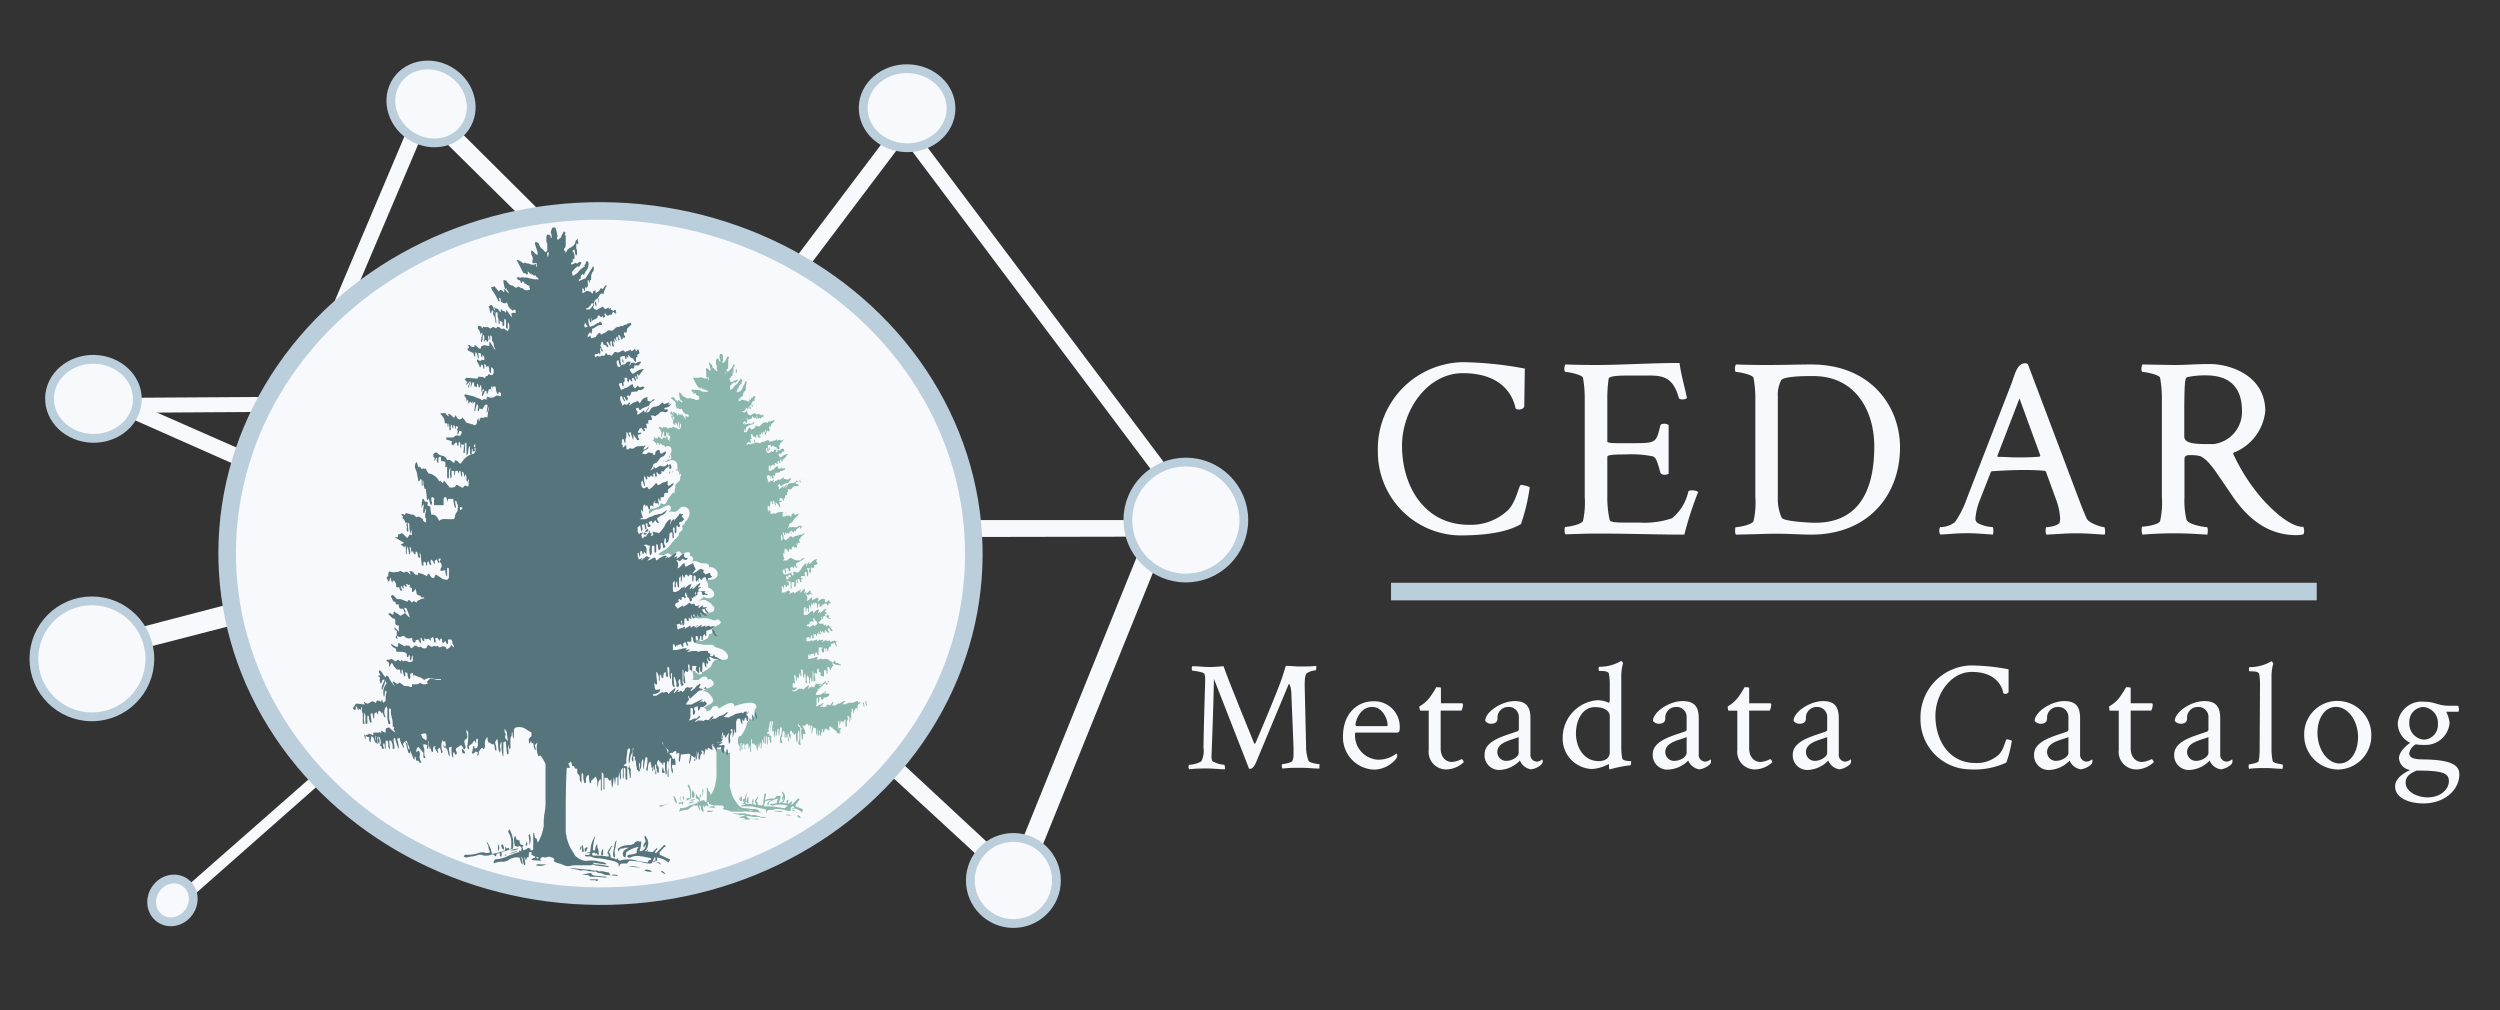<svg id="Layer_1" data-name="Layer 1" xmlns="http://www.w3.org/2000/svg" viewBox="0 0 284.59 115"><rect x="0" y="0" width="284.59" height="115" fill="#333333" stroke="none"/><defs><style>.cls-1,.cls-2,.cls-3,.cls-4,.cls-5,.cls-6{fill:#f8f9fc;}.cls-2,.cls-3,.cls-4,.cls-5,.cls-6{stroke:#bbcedb;}.cls-2{stroke-miterlimit:10;}.cls-3{stroke-miterlimit:10;stroke-width:2px;}.cls-4{stroke-miterlimit:10;}.cls-5{stroke-miterlimit:10;}.cls-6{stroke-miterlimit:10;}.cls-7{fill:#58797f;}.cls-8{fill:none;}.cls-9{fill:#8ab6ae;}.cls-10{fill:#55747c;}.cls-11{isolation:isolate;}.cls-12{fill:#bbcedb;}</style></defs><polygon id="Path-726-Copy-88" class="cls-1" points="46.26 63.5 8.36 73.4 8.96 75.7 46.96 65.9 46.26 63.5"/><polygon id="Path-726-Copy-88-2" class="cls-1" points="131.39 58.49 115.69 97.3 118.09 97.69 133.79 58.9 131.39 58.49"/><polygon id="Path-726-Copy-76" class="cls-1" points="35.96 43.8 49.36 12.3 47.66 11.7 34.36 43.1 35.96 43.8"/><path class="cls-1" d="M74.06,31.6a2.58,2.58,0,0,1-.7,2.1l2,1.9c.2.1.3.3.4.4h0a3.55,3.55,0,0,1,1-.2,2.45,2.45,0,0,1,2.4,2.5,1.88,1.88,0,0,1-.2.8L96.06,56l.3-2.6Z"/><path class="cls-1" d="M66.56,29.1h.1l-1-.9a2.17,2.17,0,0,1-1.4-1.4L46.76,9.4l-.3,2.6,18.2,18A2.2,2.2,0,0,1,66.56,29.1Z"/><ellipse id="Oval-1-Copy-62" class="cls-2" cx="49.07" cy="11.84" rx="4.3" ry="4.7" transform="translate(11.51 45.56) rotate(-55.49)"/><polygon id="Path-726-Copy-76-2" class="cls-1" points="72.29 61.2 129.99 61.09 128.79 59.2 70.89 59.2 72.29 61.2"/><polygon id="Path-726-Copy-91" class="cls-1" points="89.36 77.2 113.56 99.5 114.66 98 90.56 75.6 89.36 77.2"/><polygon id="Path-726-Copy-103" class="cls-1" points="8.96 45 38.06 57.9 38.86 56.2 9.76 43.4 8.96 45"/><polygon id="Path-726-Copy-87" class="cls-1" points="12.76 47 44.66 46.8 43.96 45.1 12.06 45.3 12.76 47"/><polygon id="Path-726-Copy-76-3" class="cls-1" points="84.26 40.7 104.86 13.4 103.36 12.4 82.76 39.7 84.26 40.7"/><polygon id="Path-726-Copy-103-2" class="cls-1" points="19.56 104.1 43.36 83.1 42.66 82.1 18.76 103.1 19.56 104.1"/><polygon id="Path-726-Copy-76-4" class="cls-1" points="102.99 16.09 133.09 56.2 133.59 54.09 103.49 13.99 102.99 16.09"/><ellipse id="Oval-1-Copy-57" class="cls-3" cx="68.35" cy="63.01" rx="39" ry="42.5" transform="translate(4.86 130.91) rotate(-89.59)"/><ellipse id="Oval-1-Copy-62-2" class="cls-4" cx="19.62" cy="102.5" rx="2.5" ry="2.3" transform="translate(-75.72 60.08) rotate(-55.18)"/><ellipse id="Oval-1-Copy-73" class="cls-5" cx="10.64" cy="45.39" rx="4.5" ry="5" transform="translate(-34.99 54.97) rotate(-88.65)"/><ellipse id="Oval-1-Copy-73-2" class="cls-5" cx="103.27" cy="12.32" rx="4.5" ry="5" transform="translate(88.51 115.27) rotate(-88.65)"/><circle class="cls-6" cx="10.46" cy="75" r="6.6"/><circle class="cls-6" cx="115.36" cy="100.23" r="4.9"/><path class="cls-7" d="M45.66,73.9h0c.1.1.2.2.3.2V74C45.86,74.1,45.76,74,45.66,73.9Z"/><path class="cls-7" d="M83.56,44.8l.2-.2c.1.1.1.1.2.1C83.86,44.8,83.76,44.9,83.56,44.8Z"/><path class="cls-8" d="M76.26,52.1c-.1,0-.1-.1-.1-.2-.2.2-.5.4-.6.6a.1.1,0,0,1,.1.1h.1c0-.1.1-.1.2-.1l.1-.2h.3c.1,0,.2-.1.1-.2v-.2c0-.1,0-.1-.1-.2l-.1.1Z"/><path class="cls-8" d="M77,53.4v0l-.3.1h0c0,.1-.1.2-.2.3v-.3l-.2.1c0,.1-.1.2-.2.3-.1-.1,0-.1,0-.2v-.1c-.2.2-.4.3-.6.5h.1l.5-.2.9-.3c.1,0,.2.1.3.2s.1,0,.2.1h0c0-.3,0-.3-.1-.4v.2c-.2-.2.1-.5,0-.7h0v.4c0-.1-.2-.3-.2-.4A.43.43,0,0,1,77,53.4Z"/><path class="cls-8" d="M81.76,91.7c.1,0,.1,0,.2-.1h0Z"/><path class="cls-8" d="M84.06,92.1v.1h.2Z"/><path class="cls-8" d="M74.46,54.7h0s-.5.2-.3.3Z"/><path class="cls-8" d="M90.36,92.2V92a.1.1,0,0,0-.1-.1h-.1a.52.52,0,0,0-.2.4C90.06,92.1,90.26,92.2,90.36,92.2Z"/><path class="cls-8" d="M75.36,58.5h0a.1.1,0,0,0,.1.1v-.2Z"/><path class="cls-8" d="M89.56,64.9c-.1,0-.2,0-.2.2s.1.1.2.1a.1.1,0,0,1-.1.1c-.1,0-.1,0-.1-.1a.35.35,0,0,1-.1-.2.1.1,0,0,0-.1.1.6.6,0,0,0,.1.4c.1,0,.2-.2.3-.1h0a1.44,1.44,0,0,1,.2-.3C89.56,65.2,89.56,65,89.56,64.9Z"/><path class="cls-8" d="M74.56,59.4c.1.1.3,0,.4,0l.1-.1h0C74.86,59.3,74.66,59.2,74.56,59.4Z"/><path class="cls-8" d="M76.66,55.8v-.4l-.3.4Z"/><path class="cls-8" d="M91.56,82.6a1.38,1.38,0,0,1-.3-.4l-.1-.1v.1c.1.1.1.2.2.3s.3.4.2.6h0v-.5Z"/><path class="cls-8" d="M75.86,58.3l.1-.1h0l-.1.1Z"/><path class="cls-9" d="M76.66,53.6h-.1v.3C76.56,53.8,76.66,53.7,76.66,53.6Z"/><path class="cls-9" d="M77,53.4a.1.1,0,0,0-.1.1l.1.1Z"/><path class="cls-9" d="M76.16,54c.1-.1.1-.2.2-.3h-.2V54Z"/><path class="cls-9" d="M75.66,52.5a.1.1,0,0,1-.1-.1l-.1.1Z"/><path class="cls-9" d="M75.46,54.4l.2-.1h-.1Z"/><path class="cls-9" d="M76.26,52.1v-.3l-.1.1C76.16,52,76.16,52.1,76.26,52.1Z"/><path class="cls-9" d="M82.26,85.1c-.2.3-.4.2-.7.1V88a4.1,4.1,0,0,1-.1,1.1,3,3,0,0,1-.5,1.3l-.1.1c0-.2,0-.4-.2-.4l-.1-.4c-.1,0-.1,0-.1.1v1.3c0,.1,0,.2-.2.2,0-.1,0-.1-.1-.2H80c-.1,0-.2.1-.3.1,0-.2-.1-.3,0-.4-.3,0-.3-.2-.4-.4a.6.6,0,0,0-.1.4c0,.1.2.1.3.2s.1.2.1.3h0l-.2-.1v.2l-.3.1c-.2.1-.4.1-.6.2a1.69,1.69,0,0,1-1,.3c-.1,0-.1,0-.1.1s-.1.2-.1.3a2.35,2.35,0,0,1,.8-.2.52.52,0,0,0,.4-.2c.1-.1.2-.1.3-.2s.1-.1.2-.1h.4c.1.2.1.4.3.6l-.1-.6a.22.22,0,0,1,.2.2.6.6,0,0,0,.1.4c.1.1.1.1.2.1l-.1-.7c.2,0,0,.2.2.2l.1-.2c.2,0,.2,0,.2-.2s0-.2.2-.2v.2l.3.1.3.1c0,.1-.1.1-.2.1s-.3,0-.4.1l.8.1h0l-.2-.1v-.1c.1-.1.2-.2.3-.1h.6a.22.22,0,0,1,.2.2V92h-.2a.76.76,0,0,0,.5.2l.6.2h1.2c.1,0,.4-.1.6,0h.4c.3.1.7,0,1,.1h.1a.1.1,0,0,0-.1-.1,3.4,3.4,0,0,0-1-.1c-.1,0-.2,0-.2-.1l1,.2.1-.1-.1-.1a1.27,1.27,0,0,0-.6-.1c-.3,0-.6-.1-.9-.1a.91.91,0,0,1-.7-.3,1.38,1.38,0,0,1-.3-.4,3.1,3.1,0,0,1-.6-1.3c0-.1-.1-.3-.1-.4s-.1-.2,0-.3V85.7h-.3C82.46,85.6,82.56,85.5,82.26,85.1Zm-.5,6.6.1-.1h0A.1.1,0,0,1,81.76,91.7Zm2.3.4.1.1H84Z"/><path class="cls-9" d="M97.86,80.1a.35.35,0,0,0,.1-.2c0-.1-.2.1-.3.1v-.2a.37.37,0,0,0-.3.1c-.1.1-.1-.1-.1,0s-.3.1-.5.1h-.1l-.3.1-.1.1c-.1-.1-.3,0-.4,0l.4-.4h-.2c-.2.1-.4.3-.6.3s-.2.1-.3.2h-.4l-.2.1h0a.62.62,0,0,0,.3-.5c-.2,0-.2.3-.4.4a.3.3,0,0,0-.4,0c-.1.1.4.1-.4.2v-.2c0,.1-.1.2-.3.2.1-.2.4-.3.4-.5-.1,0-.1.1-.2.1a.1.1,0,0,0-.1.1.49.49,0,0,0-.3.1.37.37,0,0,1-.3.1.37.37,0,0,0,.1-.3v-.5c0-.1,0-.2.1-.2.1.2,0,.4.1.6l.1-.1v-.5l.2-.1a.6.6,0,0,0,.1.4l.2-.2c0-.1.1-.1.2-.1h.1c.1-.1.2-.1.3-.2s.1-.1,0-.2l-.1-.1-.2.1v-.1l-.3.1h0l.3-.3c-.1,0-.2,0-.2.1l-.5.3h-.5a.52.52,0,0,1,.2-.4c.1-.1-.1-.3,0-.4v.2h.1l.7-.7a.37.37,0,0,0,.3-.1c.1,0,.1-.1.2-.1h.1l-.2-.1-.1.5-.1-.1a.1.1,0,0,1-.1-.1c0-.1.1-.2.1-.3-.1.1-.2.1-.3.2l-.3.3c0,.1-.1.1-.2.1s.2-.1.2-.3l-.3.1a.19.19,0,0,0-.3,0c-.1.1-.1.1-.1.2l-.1.2c-.1-.2-.1-.1-.2-.1l-.2.1h0l.2-.2c-.2,0-.3.3-.5.3,0-.1.2-.2.1-.4a2.65,2.65,0,0,0-.6.5.37.37,0,0,0-.3-.1H91c-.1,0-.1,0-.2.1a.52.52,0,0,1-.4.2h-.2a.1.1,0,0,0-.1-.1h.1c.2,0,.3-.1.5-.2v-.1c-.1-.1-.3,0-.4,0a.64.64,0,0,1,0-.6c.1,0,.1.2.2.1l-.1-1c.2.1.2.2.2.3v.3c0,.1,0,0,.1.1h0V77h0a.1.1,0,0,0,.1.1c0,.1,0,.2.1.1l.1-.5.1-.1v.2c0,.1,0,.2.1.2.1-.3-.1-.6,0-.8a.22.22,0,0,1,.2.2v.3a.9.9,0,0,0,.1.5c.1-.2,0-.3.1-.5.1,0,.1.1.1.2v.8c0,.1.1.1.2,0a1.1,1.1,0,0,1,0-.8l.1.1a.6.6,0,0,1,.1.4v.3a.1.1,0,0,0,.1.1v-.2c-.1-.2,0-.3.1-.5.1.2,0,.4.1.5l.1-.1V76.4c.1.1.1.1.1.2v.6c0,.2,0,.3.1.4.1-.1.1-.1.1-.2a1.49,1.49,0,0,0-.1-.6c0-.2.1-.1.1-.2l.2.1c.1-.2-.1-.4.1-.6a.1.1,0,0,1,.1.1v.2c0,.1.2.2.3.2s-.5.3.3.4v-.8c0,.1.1.1.1.2v.4h0v-.5H94l.1.1v.3h.1v-.8c.1,0,.2,0,.2.1s.2.3.2.4v-.5s0,.2.1.1-.1-.3-.1-.4c.1.3.1.3.3.2l-.2-.3h.1a1.42,1.42,0,0,0,.6.2h.1l.2.1c0-.1,0-.2-.1-.2s-.2-.2-.4-.1l-.2-.3a.1.1,0,0,0-.1.1c0,.1,0,.1-.1.1s-.1,0-.1-.1h-.1l-.2-.1v-.1L94,75c-.1,0-.3.1-.4,0s0,0-.1,0h-.1l-.3.1h-.2l.3-.1H93l.1-.2h-.2l-.3.1a1.49,1.49,0,0,1-.6.1v-.4c0-.1,0-.1.1-.1l.1.2c.1-.1-.1-.2.1-.2v0a1,1,0,0,1,.3-.1c.1,0,.1.2.1.3.1-.1.1-.2.1-.4H93l.1.3c.1,0,.1-.1.1-.2s-.2-.2-.1-.2.1.1.1,0v-.5c.8,0,.3.1.3.2s.1.2.1.3.1,0,.2.1v-.5h.1c.1.1,0,.3.1.4v-.3c0-.1,0-.1.1-.1s0,.2.1.3.1-.2.1-.2,0-.2.2-.3,0,.2.1.1v-.4a1.49,1.49,0,0,0,.7-.3h-.4s-.2-.1-.2,0-.1,0-.2.1v-.2l-.4.1v-.2l-.5.3V73a.1.1,0,0,0,.1-.1v-.1l-.3.1c0-.1-.1-.1-.2,0s-.1.1-.2.1v-.2l-.6.2h0l.1-.1h-.2l-.1.1h-.3c-.1,0-.1,0-.1-.1v-.3l.3-.1.1.2a.1.1,0,0,0,.1-.1v-.2a.1.1,0,0,1,.1-.1l.1.4c.2-.1.2-.1.1-.2v-.2c0-.1,0-.1.2-.1s0,.2.2.2v-.3l.2.1c0-.1-.1-.3,0-.3.1.3.1.3.2.3s-.1-.2,0-.4c.1,0,0,.2.2.2v-.2c.1.1.1.3.3.2v-.3c.1.1.2.1.2.2s.2.1.3.1-.1-.1-.1-.2-.1-.1-.1-.2l.2-.1c.1.3.2.4.4.3l-.3-.4.2-.1c-.1,0-.3.1-.3,0v-.2l-.3.2H94l.1-.2-.3.1-.1-.2h-.4l-.1-.1-.5.4c0-.1-.1-.2-.2-.1l-.4.2v-.1h-.2c-.1-.1-.1-.1,0-.2h0l.3-.1c-.1-.1-.1-.1,0-.2s.1.1.1.1v-.2h0s.2,0,.2.1.2-.1.1-.2,0-.2.1-.3a.37.37,0,0,0,.1.3.1.1,0,0,0,.1.1c.1,0,.1.1.1.2a.1.1,0,0,0,.1.1.37.37,0,0,0,.1-.3l.1.1.1-.2h.1v-.2c0-.1,0-.2.1-.2v.2a.1.1,0,0,0,.1.1v-.3a.3.3,0,0,1,.4,0,.22.22,0,0,0,.2.2c.1,0,.2.1.3,0l-.3-.1.1-.2H94a.1.1,0,0,1-.1-.1c0-.1,0-.1.1-.1s.1-.1.1-.2h-.2c0-.2.2-.2.1-.4-.3.1-.4.4-.7.5l.1-.2h0l-.3.2c0-.2.2-.3.1-.4-.3,0-.4.2-.6.4l-.1-.3c-.1.1-.2.1-.3.2l-.2.2a.37.37,0,0,1-.3.1h-.2v-.7a.22.22,0,0,1,.2-.2v.3a.37.37,0,0,0,.1.3c0-.2-.1-.4.2-.5v.5l.1-.1v-.5a.37.37,0,0,1,.1-.3v.5a6.37,6.37,0,0,0,.2-.7l.1.3c.1-.1,0-.3.2-.3v.2h0l.1-.2.2.1V69c0,.1,0,.2.1.2a.75.75,0,0,1,.1-.5c.1,0,.1,0,.1.1V69c0,.1,0,.1.1.1l.1-.2.1.2v-.2a.1.1,0,0,1,.1-.1c.1,0,.1,0,.1.1h0c0-.2,0-.2.2-.2s.1.3.3.2v-.2c.1,0,.3,0,.3-.1-.2,0-.2-.2-.2-.3l-.4.3c0-.1-.1-.1-.1-.2s0-.1,0-.2h-.1c-.1-.1-.2,0-.3,0a2.19,2.19,0,0,1-.5.3l.3-.4h0l-.2.1V68l-.6.3c-.1,0,0-.2-.1-.3-.2.1-.3.4-.6.4.1-.1.1-.2.1-.4s-.1-.2-.2-.3c.1-.1.2,0,.3.1l.2-.2c.2.1.3.1.4,0-.1.1-.2,0-.3-.1s0-.2,0-.3c-.3.1-.4.4-.6.4l.1-.2-.3.1c0-.1.1-.1.1-.2a.14.14,0,0,0,0-.2c-.1-.1-.1,0-.1,0a.1.1,0,0,0-.1.1l-.4.4.2-.3-.2.1h0l.2-.2H91l-.5.3-.1.1v-.2c-.2,0-.4.2-.6.2l.2-.2-.3-.2-.5.4c0-.1.2-.1.1-.2l-.3.1V67c0-.1-.1-.2.1-.3l.1.3c.1-.1,0-.3.1-.4s.1,0,.1.1.1.1.2.1v-.2h.1a.35.35,0,0,1,.1.2v-.3a.37.37,0,0,0-.1-.3h-.2c.2-.2.3.1.5,0V67c.1,0,.2-.1.1-.2h0v-.5c.1,0,.2-.1.3,0s0,.2,0,.3,0,.2.1.2.1-.1.1-.2V66h.1v.4h.1V66c0-.1,0-.1.2-.1l.1.4c.2-.1.2-.1.1-.2v-.2c.1,0,.1,0,.2-.1h-.2s-.3-.3.5-.2v.2c0-.2-.1-.3-.1-.5s0-.2.2-.2c.1.2,0,.3.1.5a.1.1,0,0,0,.1-.1v-.2a.9.9,0,0,0-.1-.5c-.1-.2,0-.1.2-.1s0,.1,0,.2v.2l.1.1c.1.1.1-.1.1-.1v-.5h.1l.1.1c.1,0,.1-.1.2-.2a.1.1,0,0,0-.1-.1.35.35,0,0,1,.2-.1h.1l.2-.2-.2-.2c0-.1.1-.1.1-.2s-.2,0-.2,0-.1,0-.2.1l-.4.4h-.1l.1-.2c-.2,0-.3.2-.4.5-.1-.2.1-.3,0-.4a1.21,1.21,0,0,0-.5.5,1.47,1.47,0,0,1-.5.6.35.35,0,0,1-.2-.1h-.3v.2c.1.1.1.2-.1.2a.1.1,0,0,1-.1-.1v-.2h0c-.1.8-.1.4-.2.5s0,.1,0,.1a1.44,1.44,0,0,0-.3.2c-.1-.1-.1-.2-.1-.4a.1.1,0,0,0,.1-.1c0,.1,0,.1.1.2l.1.1.1-.1c-.1,0-.2,0-.2-.1s.1-.1.2-.2,0,.2.2.2h0l.1-.2h-.1v-.2l-.4.1h0a.44.44,0,0,1-.3.1c-.1-.1-.1,0-.1,0-.2-.1-.2-.4-.2-.5l.2-.1.1.5c.2-.2,0-.4,0-.6h.2c.1.1,0,.3.2.4l-.2-.4c.2,0,.1.1.2.2a.1.1,0,0,0,.1.1.35.35,0,0,1,.2-.1c-.2,0-.2-.1-.1-.3l.2-.1.1.2.2-.3c.1.3.2.3.3.1-.2,0-.2,0-.2-.3.1-.1.2-.2.3-.2s.3-.2.5-.3c0,0,.1,0,.1-.2-.1,0-.2.1-.3.2l-.1.1h-.3c-.1,0-.1-.1-.2,0l-.6-.3a1.44,1.44,0,0,0-.3.2l-.1.1h-.5l.1-.1.1-.1a.82.82,0,0,1-.1-.7l.1.2v-.4a.37.37,0,0,1,.1-.3l.1.4h0v-.3c.2,0,.1.2.2.3s.1-.1.1-.1,0-.2.1-.2l.2.1a.55.55,0,0,1,.3-.5c.1.1-.5.2.3.2v-.4c0,.2-.1.3,0,.5.1-.2-.1-.4,0-.6,0,.1,0,.2.1.2h0v-.1c0-.1,0-.2.1-.1s.2,0,.1-.2,0-.2.1-.3h.1l-.1-.1c.2-.2.4-.3.5-.5-.2,0-.3.2-.4.2l-.1-.1-.1.1c-.1,0-.2.1-.3.1a.37.37,0,0,0-.3.1.19.19,0,0,1-.3,0h0c0-.1-.1-.1-.2,0h0l-.3.3-.2.1-.1-.1c-.1-.1-.1-.1-.2-.1l-.1.3a1.27,1.27,0,0,1-.1-.6.1.1,0,0,1,.1-.1c.1.2,0,.4.2.5v-.2a.6.6,0,0,0-.1-.4c0-.1,0-.2.1-.2h0l.1.3c.2,0,0-.2.1-.3.2.2.2.2.3,0l.1.2c.1-.1,0-.3.2-.3s0,.2.1.3c.1-.1-.1-.3,0-.5,0,.1,0,.1.1.2l.1.1a.1.1,0,0,0,.1-.1h0v-.1c.1.1.2.1.2,0s.1-.2.3-.3L91,60l.1-.1h0v.3c.2-.1.2-.1.1-.4l-.2.1v-.1c-.2.2-.4.3-.6.2h-.2c-.1,0-.1.1-.2,0s-.1,0-.1,0l-.3.2c.2-.2.2-.4.3-.6.1,0,.1-.1.2-.1a1.38,1.38,0,0,0,.3-.4l.2-.2.3-.3v-.1h-.1c-.1,0-.1.1-.2.1s-.2,0-.2-.1v-.1c-.2.1-.3.1-.3.3s0,.1-.1.1l-.1-.1h-.4a.31.31,0,0,1-.2.1H89l.3-.3c.1,0,.1-.1.2-.1v-.1c-.1.1-.2.3-.4.3-.1-.2.1-.2.1-.3s-.2.1-.2,0a.14.14,0,0,0-.2,0h0a.6.6,0,0,0-.4.1.3.3,0,0,1-.4,0c-.1.1-.1.1-.3.1v-.4c-.2,0-.2.2-.3.2a.1.1,0,0,1,.1-.1v-.1c-.2-.1-.1-.2-.1-.4s0-.1.1-.1l.1.3h0v-.3a.37.37,0,0,0,.1-.3v-.1c0-.1,0-.1.1-.2h0c.1.1,0,.3.2.4v-.3c0-.1,0-.1.1-.1.1.2,0,.4.2.6v-.5l.2.3c.2,0,.1.2.2.3s.1-.1.1-.2-.1-.2-.1-.3c.3-.1.3-.1.3-.2s-.2.1-.3,0l.1-.3H89l.2.3c.2-.1-.1-.2.1-.3l.1.1c0-.1-.1-.3,0-.4s.1,0,.2,0V56h.1v-.1c0-.1,0-.1-.1-.2H90c.1,0,.1-.1.2-.2a.76.76,0,0,1,.4-.2c.1.1.2,0,.3,0s0-.1,0-.1a.1.1,0,0,0-.1-.1h-.2v-.2a.55.55,0,0,0,.5-.3V55l.1-.2h-.4l-.1-.1c-.1.1-.1.2-.2.2a.9.9,0,0,1-.5.1c-.2,0-.3.1-.4.3s-.1.1-.1.2l-.1.1c0-.2.2-.3.2-.5l-.5.5.1-.3c-.2.1-.3.3-.5.4a.14.14,0,0,1,0-.2c-.2-.3-.2-.3.1-.4v.1s.1.2.2.1a.1.1,0,0,0,.1-.1c.2-.1.3-.2.5-.2h.1c.1-.1.2-.3.3-.4a.14.14,0,0,0,0-.2h0a.76.76,0,0,1-.4.2l-.4-.1v-.3c0,.2-.3.3-.5.5v-.2c-.1.1-.2.2-.3.2s-.2.1-.3.2H88c0-.1.1-.1.1-.3-.1,0-.2.3-.4.1l-.2.3a.37.37,0,0,0-.1-.3c0-.1-.1-.3-.1-.4s0-.2.2-.2.1.3.2.4c.1-.1-.1-.2,0-.3h.1c.1.1,0,.2.2.3l.1-.2c-.2-.1-.2-.1,0-.2l.1.1.1-.4h.4l.1-.1a.1.1,0,0,1,.1-.1h.2c.1-.1.2-.1.3-.2l-.1-.1a.37.37,0,0,0-.3.1v-.2l-.3.2a.52.52,0,0,1-.2-.4l-.2.2c-.1,0-.1.1-.2.2s-.1,0-.2.1-.2.1-.3.1-.1-.2-.1-.4,0-.2.2-.2v.3c.1-.1,0-.2.1-.3h.1v-.1h.2V53h.1v-.2c0-.1,0-.1.1-.1s.1.2.2.1-.1-.2.1-.3,0,.2.2.3v-.3c0-.1,0-.2.1-.2.1.3.1.3.2.2v-.3h0l.1.1.5-.6a.91.91,0,0,0-.7.3c-.2.1-.2.1-.3-.1s-.1-.2.1-.3l.1.1a.1.1,0,0,1,.1-.1v-.2h.3l-.1-.3c-.2-.1-.3.1-.5.2-.1-.1-.2-.1-.2,0s0,.2-.2.2l.1-.3a.19.19,0,0,0-.3.1c-.1.1-.1.2-.2.1s-.2,0-.2.1l-.2.1-.2-.1c0-.1-.1-.2-.1-.3s0-.2.1-.2,0,.3.1.4h.1c0-.2-.1-.4-.1-.6s.2-.1.3-.2l.1.3c.2-.1.1-.2.1-.2l.1.1v-.2c0,.2.2.3.4.3,0,.2.2.3.3.2s-.1-.4.1-.5c0-.1,0-.1.1-.2l.3-.3V50h0c-.1.1-.2.2-.4.1s-.2,0-.2,0l-.1.1-.1-.2-.2.2-.1-.1c-.1.2-.3.1-.5.2a.31.31,0,0,1-.1-.2.37.37,0,0,0-.3.1c-.1,0-.2.1-.3.1a.37.37,0,0,0-.3.1l-.1.1-.1-.1h-.5l-.1.1h-.2a.3.3,0,0,1-.4,0l-.2.2v-.1c0-.1,0-.2.1-.2s.1,0,.1-.1h.1l.1.2c.1-.2,0-.4,0-.5l.2-.1a.37.37,0,0,1-.1-.3c0-.2,0-.2.1-.2s0,.1.1.2,0,.1.1.1.1.1.2.1.1,0,.1-.1-.1-.2.1-.2c.1.3.1.3.2.3s-.1-.3,0-.4c.1.2,0,.3.1.5.1-.2,0-.3,0-.5l.1.1c.1-.1,0-.2.1-.3a.77.77,0,0,0,.2.3c-.1-.3-.1-.3.1-.4l.1.4c.1,0,.1-.1.1-.2s-.1-.2-.1-.4c.2.1.1.3.2.4V49h0l.2.1c.1,0,.1-.1.1-.2v-.1c0-.1-.1-.2,0-.3l.1.1c.1-.1,0-.3.2-.4l.3-.3-.2-.1c0,.2-.2,0-.3.2h0c-.1-.1-.2,0-.3.1s-.1.1-.1,0-.2,0-.2,0H87c-.1,0-.1,0-.2.1s-.1.1-.2.2-.2.2-.4.1-.2,0-.2.1h0l-.2.2-.3.1c0-.1-.1-.1-.1-.2s-.1,0-.2.1a.35.35,0,0,0-.1.2c0,.1-.1.1-.1.2h-.3L85,49l-.3.2v-.1s.1-.1,0-.1,0-.1.1-.1,0,.1,0,.1v.1a.37.37,0,0,0,.1-.3c0-.1,0-.1.1-.2a1.49,1.49,0,0,1,.7-.3h0c.1,0,.1-.1.1-.2s-.1-.1-.1,0v.1a.49.49,0,0,0-.3.1v-.1a4.33,4.33,0,0,0-.5.1c-.1,0-.2,0-.2-.1h.2c-.1,0-.1.1-.2.1-.2-.2-.1-.2.1-.4,0,.1.1.3.2.3h0v-.3c0-.1-.1-.2,0-.3V48c.2-.1,0-.3.1-.4l.1.2.4-.2c0-.1,0-.2.1-.2l.1.2.2-.1.1.2.1-.1c0-.1-.2-.2,0-.3v.2c.1.2.1.2.2.1s.1-.1.1,0,.2,0,.2-.1l.1-.1c0,.1.1.2.1.1v-.3h-.1l-.1.1-.2-.1.1-.1h0l-.2.1v-.1l-.3.1-.2-.2-.5.3c-.1-.1-.3-.1-.3-.3l-.1-.3c-.2.3-.2.3-.5.2h0v-.1h.2s.2-.2.2-.3l.1-.1.1.1v.1l.1.1h0a.49.49,0,0,1,.3-.6h0s.1-.4.3-.5l.1.1v-.3c0-.1.1-.2.1-.3-.2-.1-.3.2-.4.2v-.1c0,.1-.1.1-.1.2s-.2.2-.3.2.2-.1.2-.2-.1,0-.1.1v.2h-.2a.35.35,0,0,0-.2-.1l-.4-.1-.4.2v-.2c0-.1,0-.1.1-.2l.1.2h0v-.4h0l.1.1c.2-.1.2-.2.2-.4v-.2h0l.1.2a.37.37,0,0,1,.1-.3c.1,0,.1-.2.1-.3v-.3h0a1,1,0,0,0,.1-.4c0-.1,0-.1-.1-.1s-.1.3-.2.4l-.3.6-.1.1-.4.2-.1-.1c.2,0,.1-.2.1-.2s.1-.1.1-.2h.1a.55.55,0,0,1,.3-.5.37.37,0,0,1,.1-.3c0-.1,0-.2-.2-.3,0,.1-.1.2-.2.3s-.1.2,0,.2h0c-.1,0-.1,0-.2.1s-.3.2-.4.4-.3.2-.4.3V44a1.21,1.21,0,0,1,.5-.5l.1.1.3-.3-.1-.1c-.1.1-.2.2-.3.1a.52.52,0,0,1-.4.2l-.2-.4a.22.22,0,0,0,.2-.2.1.1,0,0,1,.1-.1.1.1,0,0,0,.1-.1v-.5h0l.1.4h0v-.9l.1.1c.1-.2-.1-.3,0-.4-.1.1-.2.2-.2.3s-.2.3-.3.4l-.1.1c-.1.1-.1.1-.3.1-.1.2-.1.3-.2.2l.3-.3h-.1c0-.1,0-.2.1-.2s.1-.2.1-.4v-.7c0-.1.1-.1.1-.2s-.1-.1-.2-.1l-.3.6-.2.1c-.1,0-.1-.1,0-.2v-.3a.75.75,0,0,0-.1-.5H82a.6.6,0,0,0-.1.4c0,.1.1.2.1.4s0,.1-.1,0,0-.3-.3-.3c0,.1,0,.1-.1.2v.3a.37.37,0,0,0,.1.3v.6h0l.1-.1v.1h0s-.2.1-.2,0-.1-.1-.2-.2a.1.1,0,0,0-.1-.1c-.1,0-.1-.1-.1-.2s-.1-.2-.2-.3l-.2-.2v.2c.1.2.1.4.2.6v.2c-.2,0-.3-.3-.5-.3-.1.2,0,.3,0,.5v.5c.1.1.3,0,.3.1v.3c-.2-.1,0-.2-.1-.3s-.1.1-.1.1A.9.9,0,0,1,80,43h0s-.3-.1-.4,0h-.7a6,6,0,0,0,.6,1.1h.1l.1.2a.1.1,0,0,1,.1-.1s-.1-.1,0-.1l.3.3v-.2c.1.1.1.3.3.1-.1.2.2.1.2.3h-.3a.75.75,0,0,1-.5-.1c-.1-.1-.2-.1-.4-.1h-.1c-.1,0-.2-.1-.3,0h0c-.1,0-.2-.1-.3,0l.1.2h.1c0,.1,0,.2.1.2h.1v-.1l.1.1v.1a.7.7,0,0,0,.4.2c0,.1-.1.2,0,.2s0,.1-.1.2a.44.44,0,0,1-.5-.1h-.2l-.3-.1c-.2.1-.2.1-.4,0l-.1-.1c-.2,0-.3-.2-.4-.3s-.1-.2-.3-.2c0,.3.1.5.1.8l.1-.1c-.1.1,0,.2.1.2s.1.2,0,.2l-.4-.3c-.1.1.1.2,0,.2a.1.1,0,0,1-.1-.1c-.1-.1-.1-.1-.1.1l-.3-.5-.3.1v.1c.1,0,.2.1.3.2s.3.2.2.5h0c0,.1.1.2.1.3a.1.1,0,0,0,.1.1h.1l-.2-.3a.1.1,0,0,1,.1.1c0,.1,0,.2.1.2s.2.2.4,0l.1.2c0,.1,0,.2.1.2l.3.3.1-.1.1.1h.1v.2c-.1.1-.1,0-.2,0H78l.1.3c-.2-.1-.3-.4-.5-.6v.2c-.1,0-.1-.2-.2-.1s-.1-.2-.2-.1v.2h-.1a.32.32,0,0,0-.3-.3l-.1-.1h-.1l.1.3a.52.52,0,0,1-.2-.4l-.2.2c0,.1.1.3.1.4v-.3l.2.2v.1l-.1-.1a.19.19,0,0,0,0,.3.6.6,0,0,1,.1.4v.2l.1.1v-.1a1.27,1.27,0,0,0-.1-.6c-.1-.2,0-.1.1-.2.1.2,0,.3,0,.5a.9.9,0,0,0,.1.5c.2-.1,0-.2.1-.3l.2.2v.2h.1V48c.1.1.1.1.1.2v.4c0,.1,0,.1.1.1v-.5c.2.1.1.3.1.5l-.1.1-.1.1-.2-.1-.1-.1a.49.49,0,0,1-.3-.1h-.1c-.1.1-.1.1-.2.1h-.2l-.2.1-.2-.2c-.1.1-.2,0-.3,0l-.1.2-.1-.1c0-.1-.1-.1-.2-.1s-.1.1-.1.2h.1c.1.1.1.3.2.4V49h0v.4c0,.1-.1.2,0,.4a6.37,6.37,0,0,0,.2-.7c.2.2,0,.4.1.6a.1.1,0,0,1,.1-.1c.1,0,0,.1.1.1h0c.1-.2,0-.4.1-.5.1.1,0,.3.1.4v-.4h0l.1.1v.2c0,.1,0,.1.1.1s.1.1.1.2a.3.3,0,0,0,0,.4c-.1,0-.1-.1-.2-.1s-.1-.2-.1-.3-.1-.1-.2-.1v.2l-.4-.1.1.3h0l.2-.3h-.2l-.1.2c-.2,0-.3-.3-.5-.3v.2a.6.6,0,0,1-.4-.1c-.2-.1-.1-.1-.1,0l.1.2-.2.1.1.1a.1.1,0,0,1,.1.1l.1.1h.1a.37.37,0,0,0,.1.3h0v-.3c.1,0,.1,0,.2.1v.2h.1v-.2h.2c0,.1,0,.1.1.2h.1v-.1c.1.1.2.2.2.3.4-.3.9,0,.7.6a.35.35,0,0,1-.1.2c0,.1.1.1.1.2v.2c0,.2,0,.2-.1.2H76l-.1.2c-.1,0-.2,0-.2.1.2,0,.3-.1.6-.2a.68.68,0,0,1,.8.4v.3c0,.1.1.2,0,.3s.2.3.2.4v-.4h0c.1.2-.1.4.1.7v-.2s.2.1.1.4h.1c-.1,0-.1-.1-.2-.1a.61.61,0,0,1-.1.6c-.1.1-.3.2-.4.4s0,.2,0,.3l-.1.2v.4h-.2l-.5.6-.3.6c-.3.2-.3,0-.6,0,0,.3-.3.4-.5.5s-.4.1-.6.1a.48.48,0,0,0-.2.6v.1h0v-.1a2.18,2.18,0,0,1,.8-.5.9.9,0,0,0,.5-.1l.6-.3c.4-.2.7,0,.5.5-.1.2-.5.3-.5.4h0c0-.1.3-.2.4-.2.3-.2.4.1.8-.1s.4-.6.9-.5a.67.67,0,0,1,.6.7,1.39,1.39,0,0,1-.5,1c0,.1-.1.2-.1.3-.2,0-.3.2-.2.4v.1c0,.1-.1.2-.2.3s-.3.2-.2.4c-.3.4-.6.6-.9,1a2.34,2.34,0,0,1-.7.7,5.58,5.58,0,0,0-.8.5c.2,0,.2.1.5.1s.4-.2.6-.2.4.2.5.2c.3,0,.8-.9,1.1-.1.3-.2,1.2-.5.9.2.4-.1.5.4.3.7.4-.3.6,0,1,.1s1-.1.9.5c.4-.2,1,.3,1,.7,0,.8-1,.7-1.4.7a1,1,0,0,1,.3.9c.3,0,.8.5.7.8-.1.5-.9.5-1.2.2-.1.3-.4.3-.6.5a2,2,0,0,1,.8-.1l.5.3a.75.75,0,0,1,.3.3c.1.2-.1-.2-.1-.1s.1.1.2.2.2.3,0,.6a1.88,1.88,0,0,1-.8.2,2.2,2.2,0,0,0-.8.1c-.3.1-.3,0-.6.2-.1.1-.3,0-.4.2.4,0,.7.1,1.1.1a2.72,2.72,0,0,1,.9,0c.2.1.4.1.6.2s.4-.1.5-.1c1,.5-.4.7-.6,1.1,0,.1,0,.5-.1.5a.37.37,0,0,1-.3.1.76.76,0,0,1-.2.5,4.88,4.88,0,0,1-.7.3,2.57,2.57,0,0,1-.5-.2c-.9.4.7.6.9.6h.9c.2.1.3.3.4.3a3,3,0,0,1,1,.4c.2.2.7.8.1,1-.4.1-.7-.2-1.1,0s-.4.5-.6.8a4.23,4.23,0,0,1-.7.5.37.37,0,0,1-.3.1v.2c-.5.2-.2,0-.7-.1,0-.2-.1-.3-.3-.2v.4c0,.1.1.4-.1.6h.6c.2,0,.3-.2.5-.3a.63.63,0,0,1,.6,0c0,.2.1.3.3.2a.35.35,0,0,1,.2.1c.8.8-.5.8-1,1.3.4-.1.8.3,1,.6.6.8-.5.9-.9,1.3.2,0,.4.2.3.4h0c.2-.1.4-.1.5-.2s.1-.2.2-.3.7-.3.7.2c.3-.2,1.7-1.2,1.8-.3.5-.2,2.4-.8,2.5,0h0v.1h0v-.1c0,.3-.2.3-.2.5-.1.4.1.6-.2.9s-.2-.1-.4,0a.14.14,0,0,0,0,.2c-.4.3-.2.3-.4.8a4.05,4.05,0,0,1-.5.9c0,.1-.1.1-.3.1,0,.1-.1.3-.1.4v.3a.37.37,0,0,0,.1.3.37.37,0,0,1,.1.3v.3a.1.1,0,0,0,.1.1v-.8c0-.2,0-.1.1-.1s0,.1,0,.1v.5c0,.2,0,.1.1.1s0-.2,0-.3a.52.52,0,0,1,.2-.4c.1.2,0,.5.1.7.1-.1.1-.1,0-.2v-.2l.3-.3a.6.6,0,0,1,.1.4v.5a.6.6,0,0,1,.1-.4c0-.1.1-.2.1-.4h0v.8c0,.1,0,.1.1.1V84.1c.1.1.1.1.1.2v1.3h0v-1c.1.1.1.1.2,0l.2.3.1-.2a2.2,2.2,0,0,0,.1.8,3.4,3.4,0,0,0,.1-1l.1.7h0l.1-.6h.1v.5c0,.2,0,.1.1.1a4.1,4.1,0,0,1,.1-1.1c.1.2,0,.4.2.6v-.5a.9.9,0,0,1,.1-.5v.8c0,.2,0,.1.1.2v-.9c.1,0,.1.1.1.2v.5a.37.37,0,0,0,.1.3v-.9h.2a1.7,1.7,0,0,0,.1.7l.1-.1v-.7a.37.37,0,0,1-.1-.3v.3a.1.1,0,0,1-.1-.1.22.22,0,0,0-.2-.2c-.1,0-.1,0-.1-.1l.2-.1V83c0-.1.1-.4.1-.6s.1-.3.2-.3c.1.2-.1.4-.1.6s-.1.4,0,.6V83a4.33,4.33,0,0,1,.1-.5.6.6,0,0,0,.1-.4c.1,0,.1,0,.1.1a.6.6,0,0,1-.1.4v.5c0,.1,0,.2.1.2v-.4h0s.1.1,0,.1a.37.37,0,0,0,.1.3v.1a.9.9,0,0,0,.1.5h0c.1-.2,0-.5.1-.7.1.2,0,.4.1.6.1-.3,0-.6.2-.9.1.3-.1.6.1.9,0-.3.1-.7.1-1,.1,0,.2,0,.2.2a1.7,1.7,0,0,1-.1.7c-.1.2,0,.2.1.3.1-.3,0-.6.2-.8.2.1,0,.2.1.2s0,.2,0,.3a.37.37,0,0,0,.1.3.14.14,0,0,0,0-.2c0-.1,0-.2.1-.2,0,.3,0,.3.1.4.1-.2,0-.3.1-.5.1.1.1.1.1.2s-.1.4-.1.6v.1h.1v-.7c0,.1.1.2.1.3a.1.1,0,0,0,.1.1v-.5a.3.3,0,0,1,0-.4h.1c.1,0,0,.2.1.2s.1.1.2.2,0,0,.1.1h0v-.2h.1a3.4,3.4,0,0,0,.1,1,.35.35,0,0,0,.1-.2v-.5a1.27,1.27,0,0,1,.1-.6c.1,0,.1.1.1.2v1a.1.1,0,0,0,.1.1c.1,0,0,0,0-.1V83c0-.1,0-.1.1-.1a6.15,6.15,0,0,0,.1,1.3.1.1,0,0,0,.1-.1v-.3c0-.3,0-.3.3-.2l-.1-.6v.1h0c-.1-.1-.1-.3-.2-.4s0-.1.1-.1h.2a.22.22,0,0,1,.2-.2c.1,0,.1.1.1.2v.1c.1,0,0-.2.2-.2v.7h0l.1-.6h.1l.1.1c0,.1-.1.3-.1.4s-.1.2,0,.4l.2-.7.2.1c.1,0,.1.1.1.2v.7h0c0-.1.1-.3.1-.4a.6.6,0,0,1,.1-.4,2.15,2.15,0,0,0,0,.8c.2-.2.1-.5.2-.7.1.2-.1.5.1.7.1-.2,0-.4.2-.5h0a.37.37,0,0,0-.1-.3c.2,0,.2,0,.2.2s0,.1.1.2l.1-.5.1.2v-.2l.4.3v-.5h.2v.1c.1,0,.2,0,.2.1s.5.3.5.5c0,0-.5,0,.3.1V83h.1c0,.3-.1.4,0,.5v-.3c0-.1.1-.2,0-.3s-.3.1-.4,0l.3-.2h0a.76.76,0,0,0-.4.2.75.75,0,0,1,.5-.1h-.3c0-.8,0-.5.1-.8.1.2,0,.4.1.6,0-.2.1-.3.1-.5h.2c0,.1,0,.1.1.2,0-.2.1-.3.3-.4a1.39,1.39,0,0,0,0,.9.6.6,0,0,0,.1-.4.9.9,0,0,1,.1-.5c0-.1.1-.1,0-.2s0-.1,0-.2.2.1.2.2v.6a1.7,1.7,0,0,0,.1-.7c.1.1,0,.2.1.3s0,0,0-.1v-.6a.37.37,0,0,1,.1-.3l-.1-.2c.1,0,.2,0,.2.1v.3l.1.1v-.5c0,.1.1.1.1.2.1-.3.1-.3.2-.3s0,.2.1.3v-.4c0-.2.1-.4.3-.4-.1-.4,0-.2,0,0Zm-6.6,3.3h0c0-.2,0-.5-.2-.6s-.2-.2-.2-.3v-.1l.1.1a1.38,1.38,0,0,0,.3.4s.1,0,0,.1Z"/><path class="cls-9" d="M91.36,92.1l-.8-.3a.37.37,0,0,1,.1-.3l.3-.4a.14.14,0,0,0,0-.2h-.1l-.6.6c-.1.1-.1.1-.2.1s.2-.2.1-.4l-.4.3-.7-.1a.82.82,0,0,0,.1-1.2l-.1-.1c-.1.2.1.3.1.5-.2.3-.2.3-.1.5l.1-.3c.1.3-.1.5-.4.6h-.1a2.35,2.35,0,0,0,.2-.8h-.2c-.2,0-.3,0-.4.2l-.1.1h-.3a1.88,1.88,0,0,0-.8.2c-.1.1-.1.1-.1.3.1-.1.1-.2.2-.2s.2-.1.3-.1h.4c-.1,0-.2.1-.3.1l-.1.1c0,.1-.1.1-.1.2v.2h.1l.1-.4a4.18,4.18,0,0,1,1-.4c0,.2-.2.3-.1.5a1.27,1.27,0,0,1-.6.1c-.1,0-.1,0-.2.1a.37.37,0,0,0,.3.1,2.77,2.77,0,0,1,.9-.1h.2c.2,0,.4.1.6.1a.1.1,0,0,1-.1.1l-.2.2c-.3,0-.5-.1-.8-.1a5.7,5.7,0,0,0-1.3-.1c-.2,0-.3,0-.4-.2-.1,0-.1.1-.2.1l-.4-.1c0-.2,0-.3-.2-.4l.3-.5h-.1c-.1.1-.2.3-.3.4s0,.2.1.3h0v.2H86a4.1,4.1,0,0,0-1.1-.1h0l-.1-.1.1-.1c.1-.1.1.1.2.1s.2,0,.1-.2v-.5c-.2.1-.2.5-.2.5h-.1a3.59,3.59,0,0,1,.2-1.1,3.26,3.26,0,0,0-.4,1.3l-.3.1a.6.6,0,0,1,.4.1c-.1.1-.3,0-.4.1s.1.1.2.1h1l1.4.3c.1,0,.3.1.2.3a.1.1,0,0,0,.1.1v-.1c.1-.2.1-.2.3-.2H88a1,1,0,0,1,.3-.1,3.4,3.4,0,0,1,1,.1,1.7,1.7,0,0,0,.7.1.14.14,0,0,0,0-.2V92h0v.1c0-.2.1-.2.2-.3s.1,0,.1,0l.1.1a.35.35,0,0,0,.1.2s-.3-.1-.3.1h0a.52.52,0,0,1,.4.2c.1,0,.1.1.2.1h-.2s.3-.1-.4-.2V92a1.61,1.61,0,0,1,1.1.5C91.36,92.2,91.46,92.2,91.36,92.1Z"/><path class="cls-9" d="M77.56,91.3c0,.2,0,.2.2.3v-.3l.9-.4a2.62,2.62,0,0,0-.2-1.5l-.1-.1a.19.19,0,0,0,0,.3,1.85,1.85,0,0,1,.2.7v.4c0,.1,0,.2-.1.2l-.1-.1-.1.1-.1-.1v.3a2.28,2.28,0,0,1-1.1.3c-.1-.5-.2-.7-.4-.8,0,.2.1.3.1.4a.76.76,0,0,0,.2.4c-.1.1-.2.1-.4.1H76a3.55,3.55,0,0,1-1,.2h-.1c.1,0,.1,0,.2.1s.3,0,.4-.1l.6-.2h.5c.2,0,.3,0,.4-.1a.37.37,0,0,1,.3.1c.1.1.2,0,.3-.2Z"/><path class="cls-9" d="M86.76,93.1c-.1,0-.2,0-.2-.1s-.1-.1-.2-.1-.4-.2-.7-.1h-.1c-.1,0-.2-.1-.3-.1a.6.6,0,0,1-.4-.1h-1.6l.6.1a.37.37,0,0,1,.3.1c.2,0,.5-.1.7.1.2-.1.3.1.4,0h.1a1.27,1.27,0,0,0,.6.1h1.3A.9.9,0,0,1,86.76,93.1Z"/><path class="cls-9" d="M85.46,93.2a.4.4,0,0,1-.4-.2.35.35,0,0,0-.2-.1,1.27,1.27,0,0,0-.6.1l-.1.1h.4c.1,0,.2,0,.2.1s.1.1.2.1c.3,0,.4,0,.5-.1l.8.1c.1,0,.1,0,.1-.1h-.9Z"/><path class="cls-9" d="M79.06,90.3H79l-.1-.3h-.1a2.15,2.15,0,0,0,0,.8H79A1.09,1.09,0,0,0,79.06,90.3Z"/><path class="cls-9" d="M87,91.7c0-.2.1-.5.1-.7s.1-.4.1-.7a.22.22,0,0,0-.2.2c0,.2-.1.5-.1.7v.3C86.86,91.7,86.86,91.8,87,91.7Z"/><path class="cls-9" d="M80.06,89.8l-.1.1v.8h0A2.77,2.77,0,0,0,80.06,89.8Z"/><path class="cls-9" d="M88.06,92.3h0a4.33,4.33,0,0,0,.5.1c.2,0,.4.1.6,0a.37.37,0,0,1-.3-.1Z"/><path class="cls-9" d="M95.16,73.2c0-.2-.1-.2-.2-.3-.1.1,0,.1,0,.2s.1.1.1.2.1.2.2.3h.1c-.1,0-.1-.1-.1-.2A.35.35,0,0,1,95.16,73.2Z"/><path class="cls-9" d="M89.06,84.6l-.2-.8a1.1,1.1,0,0,0,0,.8Z"/><path class="cls-9" d="M85.76,91.5v-.6a.44.44,0,0,0-.1.5C85.56,91.4,85.56,91.5,85.76,91.5Z"/><path class="cls-9" d="M80.86,92.3c-.1,0-.3-.1-.4.1a1.06,1.06,0,0,0,.8-.1Z"/><path class="cls-9" d="M84.26,91v.2h.1a.1.1,0,0,0,.1-.1.9.9,0,0,0-.1-.5A.76.76,0,0,0,84.26,91Z"/><path class="cls-9" d="M78.36,91.5l.7-.2a.57.57,0,0,0-.7.2Z"/><path class="cls-9" d="M86,91.5h0l.1-.5a.44.44,0,0,0-.1.5Z"/><path class="cls-9" d="M91,84.8a.31.31,0,0,0,.2-.1c-.2-.1-.1-.3-.2-.5a.6.6,0,0,0-.1.4A.35.35,0,0,0,91,84.8Z"/><path class="cls-9" d="M89.46,92.8c.2,0,.4.1.6,0Q89.61,92.65,89.46,92.8Z"/><path class="cls-9" d="M98.36,80.5a.66.66,0,0,0-.1-.6A1.27,1.27,0,0,0,98.36,80.5Z"/><path class="cls-9" d="M98.56,79.7a.88.88,0,0,0,.1.7A1.7,1.7,0,0,0,98.56,79.7Z"/><path class="cls-9" d="M77.76,90.6h0a.44.44,0,0,0,.1.5V91C77.86,90.8,77.86,90.7,77.76,90.6Z"/><path class="cls-9" d="M79.16,91a1.7,1.7,0,0,0-.7.1A.88.88,0,0,0,79.16,91Z"/><path class="cls-9" d="M90.76,92.8c0,.2.1.3.4.3C91.06,92.9,91,92.8,90.76,92.8Z"/><path class="cls-9" d="M83.76,42.5h0c.2-.1.1-.3.1-.4s0-.1-.1-.1Z"/><path class="cls-9" d="M77.46,90.6a.64.64,0,0,0,0,.6Z"/><path class="cls-9" d="M84.56,91v.3c.2-.1.3-.2.3-.4Z"/><path class="cls-9" d="M89.56,91.4a.1.1,0,0,0,.1.1l.1-.5C89.56,91.1,89.46,91.2,89.56,91.4Z"/><path class="cls-9" d="M80.56,91.4a.35.35,0,0,1-.1.2h0c0,.1,0,.2.2.2Z"/><path class="cls-9" d="M85.66,46.4V46h-.1S85.56,46.3,85.66,46.4Z"/><path class="cls-9" d="M85.46,46.6c0-.2,0-.3-.1-.4C85.26,46.4,85.26,46.5,85.46,46.6Z"/><path class="cls-9" d="M86,50.4l-.1-.4C85.76,50.2,85.86,50.3,86,50.4Z"/><path class="cls-9" d="M79.76,90.4a.37.37,0,0,0-.1.3C79.86,90.7,79.86,90.7,79.76,90.4Z"/><path class="cls-9" d="M87.66,51.3l-.1-.4C87.46,51.1,87.46,51.2,87.66,51.3Z"/><path class="cls-9" d="M84.16,91.1a.19.19,0,0,0,0-.3Z"/><path class="cls-9" d="M94.36,70.2l-.1-.3C94.06,70.1,94.16,70.2,94.36,70.2Z"/><path class="cls-9" d="M78.06,91.6Z"/><path class="cls-9" d="M91.36,54.5h0l.1.1A.1.1,0,0,0,91.36,54.5Z"/><path class="cls-9" d="M80.26,90.8l-.1.1h0l.1-.1Z"/><path class="cls-8" d="M49.76,85.2l.1.4H50v-.4Z"/><path class="cls-8" d="M47.76,74.4l.3.1v-.1Z"/><path class="cls-10" d="M68,100.3c-.1,0-.2-.1-.3-.1h-.5l-.1-.1h.8c.3,0,.2,0,.1.2Z"/><path class="cls-10" d="M85,81.2V81c-.2,0-.3,0-.4.2a.35.35,0,0,1-.2-.1c-.2.1-.5.1-.7.2s-.1,0-.2.1-.3.1-.4.2a.1.1,0,0,0-.1.1c-.2-.1-.4,0-.6-.1l.5-.5h-.2a1.23,1.23,0,0,1-.8.4c-.1.1-.3.2-.4.3h-.1s-.3,0-.4.1l-.2.2h0c.1-.2.4-.3.4-.6-.3.1-.4.4-.6.5-.2-.1-.4-.1-.5.1-.1-.1-.5-.1-.5,0v-.2c0,.1-.3.2-.5.3.1-.3.6-.4.6-.7-.2,0-.2.1-.3.2s-.1.1-.2.1-.3,0-.4.1a.6.6,0,0,1-.4.1.76.76,0,0,0,.2-.4v-.8c0-.3,0-.2.2-.2.2.2,0,.5.1.8.1-.1.2-.1.2-.2s.1-.2,0-.3-.1-.3,0-.4l.3-.1c.1.2,0,.4.1.5.1-.1.2-.2.2-.3s.1-.2.2-.1H80a1.38,1.38,0,0,0,.4-.3c.1-.1.1-.1,0-.2l-.2-.2L80,80v-.2l-.4.2h0l.4-.4c-.2,0-.2.1-.3.1l-.8.4a.35.35,0,0,1-.2.1h-.6c0-.2.2-.3.3-.5s-.2-.4,0-.5l.1.3h.1l1-.9c.2,0,.3,0,.4-.1a.37.37,0,0,1,.3-.1h.2l-.2-.2-.3.3c-.1-.1-.1-.1-.2-.1a.31.31,0,0,1-.2-.1c-.1-.1.2-.2.1-.5-.1.1-.3.2-.4.3s-.2.3-.4.4-.1.2-.3.1c0-.2.3-.1.2-.4l-.3.1c-.2-.1-.2-.1-.4,0s-.1.2-.2.3-.1.1-.2.2c-.1-.2-.2-.2-.3-.1l-.3.1h0l.2-.3c-.3,0-.4.4-.6.4,0-.2.2-.3.2-.6a5,5,0,0,0-.8.7c-.1-.2-.2-.3-.4-.2s-.2.1-.2,0a.37.37,0,0,0-.3.1c-.2.1-.3.2-.5.3h-.3l-.1-.1.1-.1a.91.91,0,0,0,.7-.3.31.31,0,0,1,.1-.2c-.2-.1-.4.1-.6,0a2,2,0,0,1-.1-.8c.1.1.1.3.3.2,0-.5-.1-.9-.1-1.4.2.1.2.3.3.5v.4a.1.1,0,0,0,.1.1h0v-.7h.1c0,.1.1.1.1.2s0,.2.2.2a1.27,1.27,0,0,1,.1-.6l.2-.1v.3c0,.1,0,.2.2.3.1-.4-.1-.8,0-1.2.1,0,.2.1.2.3v.4a2,2,0,0,0,.1.7c.2-.2,0-.5.1-.7.1,0,.1.2.1.3v.6a1.27,1.27,0,0,0,.1.6c0,.1.1.1.2.1a4.87,4.87,0,0,1-.1-1.2l.1.1c.1.2.1.4.2.6v.4a.1.1,0,0,0,.1.1h.1a.35.35,0,0,0,.1-.2v-.1c-.1-.2-.1-.5.1-.6.1.3,0,.5.2.8.2-.1.2-.1.2-.2s-.1-.1-.1-.2V76.2c.1.1.1.1.1.3v.8a.75.75,0,0,0,.1.5c.2-.1.1-.1.1-.2,0-.3-.1-.6-.1-.9,0-.1.1-.2.1-.3l.3.1c.2-.3-.1-.6.1-.9l.1.1V76c0,.2,0,.3.2.3a1.27,1.27,0,0,1,.1.6V75.8c.8,0,.4.1.4.3a.52.52,0,0,0,.2.4.1.1,0,0,0,.1.1h.1v-.7h0l.1.1v.3c0,.1,0,.1.1.2h.1c.1-.3,0-.7.1-1.1.1,0,.2,0,.2.2s.2.4.2.5v-.7s.1.3.2.1-.2-.3-.1-.6c.2.4.2.4.4.3l-.2-.4h.2a1.08,1.08,0,0,0,.8.2.1.1,0,0,1,.1.1c.1,0,.1.1.2.1s0-.2-.1-.2-.3-.3-.5-.2l-.1-.3a.1.1,0,0,0-.1.1c0,.1,0,.1-.2.1s-.2,0-.1-.2l-.1-.1-.2-.1v-.2h-.7c-.2,0-.4.2-.6,0h-.5l-.4.1h-.2l.3-.2v-.1l-.4.1c0-.1,0-.1.1-.2h-.3c-.2,0-.3.1-.5.1a2,2,0,0,1-.8.1v-.5c0-.2,0-.2.2-.1,0,.1.1.2.1.3.1-.1,0-.3.2-.2v0c0-.1.3-.1.4-.2,0,.1.2.3.2.4.2-.1,0-.3.1-.5l.3-.1a.6.6,0,0,0,.1.4c.1,0,.2-.1.1-.2s-.1-.2,0-.3c.1.1.4.1.4-.1v-.5c0,.1.2.2.2.3a.76.76,0,0,0,.1.4c.1.1.1,0,.2.1v-.8h.2c.1.2,0,.4.2.6,0-.2.1-.3.1-.5s0-.1.1-.1,0,.3.1.5c.2-.1.1-.2.1-.3a.52.52,0,0,1,.2-.4c.1,0,0,.2.2.2v-.6a1.91,1.91,0,0,0,1-.5h-.3c-.1,0-.3.1-.3,0s-.2-.1-.3,0a.35.35,0,0,0-.2.1v-.2l-.5.2.1-.3-.7.4v-.2a.35.35,0,0,1,.2-.1h.1l-.4.2c0-.2-.1-.1-.2-.1s-.2.2-.3.1v-.2l-.7.4h0l.1-.2a.14.14,0,0,0-.2,0,.1.1,0,0,0-.1.1s-.3,0-.4.1-.2,0-.2-.1a.6.6,0,0,0-.1-.4l.4-.1.1.2c.1-.1.1-.1.1-.2a.35.35,0,0,0-.1-.2.31.31,0,0,1,.1-.2c0,.2.1.4.1.6.2-.1.2-.1.2-.3v-.3c0-.1,0-.2.1-.2h.1c.1.1,0,.3.3.3v-.4l.3.2c0-.2-.1-.3,0-.5.2.4.2.4.3.4.1-.2-.2-.3,0-.5.1.1.1.3.3.3l.1-.3c.1.2.2.4.4.3l-.1-.5a1.38,1.38,0,0,0,.4.3.6.6,0,0,0,.4.1l-.5-.5a.35.35,0,0,0-.1-.2l.3-.1c.1.4.3.5.5.5l-.4-.5.2-.2c-.2,0-.4.1-.5,0v-.2l-.4.3h-.1a.77.77,0,0,1,.1-.3l-.4.1-.2-.3-.3.1-.2-.2-.7.5c0-.2-.1-.2-.2-.1l-.5.3c0-.1,0-.1-.1-.2l-.1-.1c-.1-.1,0-.2,0-.3h0l.4-.2c-.1-.2-.1-.2,0-.3s.1.1.2.1.1-.1.1-.2V68c.2-.1.3,0,.3.1.2,0,.2-.1.1-.3s0-.2.1-.4c0,.2.1.3.1.4a.35.35,0,0,0,.1.2c.1,0,.2.2.2.3s.1.1.1.2c.2-.1.2-.3.1-.5l.2.1a.35.35,0,0,1,.1-.2h.2a.37.37,0,0,0-.1-.3c0-.1,0-.2.1-.2v.3l.1.1a.35.35,0,0,0,.1-.2v-.2a.45.45,0,0,1,.5,0,.32.32,0,0,0,.3.3c.2,0,.3.1.4,0l-.4-.2.1-.2h-.6c-.1,0-.2,0-.2-.1s0-.1.1-.2.2-.1.2-.2l-.3.1c-.1-.2.3-.3.2-.5-.4.1-.5.5-.9.7l.1-.3h0l-.4.3c0-.2.2-.4.2-.6-.3,0-.5.3-.8.5l.1-.3a.52.52,0,0,1-.4.2l-.3.3c-.1.1-.2.1-.4.2a.37.37,0,0,1-.3-.1v-.9c0-.1.1-.2.2-.3v.4c0,.1-.1.3.1.4.1-.3-.1-.6.2-.7a1.7,1.7,0,0,0,.1.7c.1-.1.1-.1.1-.2V66a.4.4,0,0,1,.2-.4v.7c.2-.3.1-.6.2-.9.1.2.1.3.2.4.1-.1,0-.4.3-.4l.1.2h.1l.1-.2.3.1v.4c0,.1,0,.3.1.3.1-.2,0-.5.1-.7a.22.22,0,0,1,.2.2V66c0,.1,0,.2.1.2l.1-.2.1.3V66a.35.35,0,0,1,.1-.2c.1,0,.1.1.2.2h.1c.1-.2.1-.2.3-.3s.1.4.4.3v-.2a.55.55,0,0,0,.5-.2c-.3,0-.2-.3-.3-.4l-.5.2c-.1-.1-.1-.2-.2-.2s0-.2,0-.3-.1,0-.2-.1-.2,0-.4.1a1.61,1.61,0,0,1-.7.4l.4-.5h0l-.2-.4-.1-.3-.8.4c-.2,0-.1-.2-.2-.4-.3.1-.4.5-.8.6a.9.9,0,0,0,.1-.5.76.76,0,0,0-.2-.4c.1-.1.2,0,.4.1l.3-.3c.3.2.5.2.6-.1-.1.1-.3,0-.4-.1s0-.3,0-.4c-.4.1-.5.5-.9.6l.1-.3-.4.2c.1-.1.1-.2.2-.3s.1-.1.1-.2-.1,0-.2,0l-.1.1c-.2.1-.4.3-.6.4l-.1-.1-.3.2h0l.2-.3c-.1,0-.2-.1-.3,0a1.61,1.61,0,0,0-.7.4l-.2.1-.1-.3c-.3-.1-.5.3-.9.3l.3-.3-.4-.2-.6.5c0-.2.2-.2.1-.3-.1.1-.2.1-.4.2,0-.2-.1-.3-.1-.4s-.1-.3.1-.4c0,.2.1.3.1.5.2-.2,0-.4.1-.6s.2,0,.2.1.1.2.2.1v-.2a.1.1,0,0,1,.1.1l.2.2v-.5a.6.6,0,0,0-.1-.4l-.2-.1c.3-.3.4.1.7,0a2.05,2.05,0,0,0,0,1.1c.1,0,.2-.2.2-.3h0v-.7c.1-.1.3-.1.3,0s0,.3,0,.5,0,.2.1.2.1-.1.1-.2V62c0-.1.2,0,.2.1s0,.4.1.5h.1c0-.1.1-.1.1-.2V62c0-.2,0-.2.2-.2,0,.2.1.4.1.6.2-.1.3-.1.2-.3s-.1-.1-.1-.2h0c0-.8.2-.6.2-.6v.5h.1c.1-.1.2-.1.2-.2s.1-.4.1-.7a.27.27,0,0,1,.3-.3h0c.1.2,0,.5.1.7l.1-.1v-.3c0-.2-.1-.5-.1-.7s.1-.2.2-.1v.5l.1.1.1-.1v-.7c0-.1,0,0,.1-.1l.1.2c.2,0,.2-.1.2-.2s-.1-.1-.1-.2a.22.22,0,0,1,.2-.2h.1l.3-.3-.3-.3c0-.1.1-.1.2-.3-.1,0-.2.1-.3,0s-.2,0-.2.1l-.5.6a.1.1,0,0,1-.1.1h0l.1-.2c-.3,0-.4.3-.5.6-.1-.2.2-.4,0-.6a1.34,1.34,0,0,0-.6.7,3.11,3.11,0,0,1-.7.9c-.1,0-.2-.1-.3-.1a.76.76,0,0,1-.4-.1v.2c.1.2.1.2-.1.3h-.1l.1-.3H74v-.3l-.6.2h0c-.1.2-.2.2-.4.1s-.1,0-.2.1c-.3-.2-.2-.5-.2-.8l.3-.2c0,.3.1.5.1.7.3-.3,0-.5.1-.8h.2c.2.2,0,.5.3.6,0-.3-.1-.5-.1-.7.3-.1.2.1.2.2s.1.2.2.2.1-.1.2-.2c-.2-.1-.3-.2-.2-.4l.3-.1.1.3.3-.4c.2.4.3.4.5.2-.2,0-.2,0-.3-.4.1-.1.3-.2.4-.3a.92.92,0,0,0,.6-.4c0-.1.2-.1.1-.2-.2.1-.3.2-.5.3,0,.1-.2.1-.2.1s-.3,0-.4.1a.6.6,0,0,0-.4.1l-.2.1c-.2,0-.3.1-.5.2s-.1.1-.2.1h-.7L73,59l.2-.1A1.49,1.49,0,0,1,73,58l.2.3v-.5a.52.52,0,0,1,.2-.4,1.09,1.09,0,0,1,.1.5h0a.76.76,0,0,1,.1-.4c.2.1.1.3.3.5.1,0,.1-.1.1-.2a.37.37,0,0,1,.1-.3h0c.1.1.2.1.3.2a.62.62,0,0,1,.2-.7c.1.1-.4.3.3.3v-.5a1.7,1.7,0,0,0,.1.7c.1-.3-.2-.5,0-.8l.1.3h.1v-.2c0-.2,0-.2.2-.2s.2-.1.2-.2,0-.3.2-.3H76l.1-.1-.1-.2c.2-.3.6-.4.7-.8-.2,0-.4.3-.6.3l-.1-.1v-.5a.76.76,0,0,1-.4.2.76.76,0,0,0-.4.2c-.2.1-.3.2-.4,0s-.2-.1-.2,0h0l-.4.4-.3.2a.1.1,0,0,1-.1-.1c-.1-.2-.1-.2-.3-.1l-.2.1c-.3-.1-.3-.4-.3-.7,0-.1.1-.1.1-.2.2.2.1.5.3.7v-.3c0-.1-.1-.4-.1-.6s0-.2.1-.3c.1.2.1.3.2.4.2-.1,0-.3.1-.4.3.2.2.2.4-.1l.2.2c.2-.1-.1-.4.2-.4.1.1,0,.3.2.4.2-.2-.1-.4.1-.6a.35.35,0,0,0,.3.3.22.22,0,0,0,.2-.2v-.2q.3.15.3,0a.78.78,0,0,1,.4-.4l.1-.1.1-.1h0v.4c.3-.1.3-.1.1-.6l-.2.2-.1-.2a.54.54,0,0,1-.8.2l-.4.2c-.1.1-.2.2-.3,0s-.1,0-.1.1-.3.2-.4.3a2,2,0,0,0,.4-.8c.1,0,.2-.1.3-.1a1.76,1.76,0,0,0,.4-.5c.1-.1.2-.2.3-.2a.78.78,0,0,0,.4-.4v-.2h-.1c-.1.1-.2.1-.3.2s-.3,0-.3-.2,0-.1-.1-.2c-.3.1-.4.2-.4.4s-.1.2-.2.2l-.1-.2-.5-.1c-.1.1-.2.2-.3.2a.6.6,0,0,1-.4-.1.78.78,0,0,1,.4-.4c.1,0,.2-.1.3-.2v-.2a1,1,0,0,1-.5.4c-.1-.2.1-.3.2-.5-.1,0-.2.1-.3.1s-.2-.1-.3,0,0,0-.1,0a.73.73,0,0,0-.6.2.45.45,0,0,1-.5,0c-.2.2-.2.2-.4.1v-.4c-.2,0-.3.2-.4.3v-.3c-.2-.1-.1-.3-.1-.5s0-.2.2-.2l.1.4h.1V50a.75.75,0,0,0,.1-.5v-.1c0-.1,0-.2.1-.2h0c.1.2.1.4.3.6,0-.2,0-.3-.1-.4s0-.2.2-.2a3.18,3.18,0,0,0,.3.9v-.7l.2.4c.2,0,.1.3.3.3s.2-.1.1-.2a.76.76,0,0,1-.1-.4c.4-.1.4-.1.4-.3a.3.3,0,0,1-.4,0l.2-.4.2-.1.3.4c.3-.1-.1-.3.1-.4l.2.1c.1-.2-.1-.4,0-.6.1,0,.2.1.2,0V48c0-.1,0-.2.1-.2H74a.14.14,0,0,0,.2,0v-.2c0-.1-.1-.2-.1-.3h.3a.19.19,0,0,0,.3,0c.1-.1.2-.1.3-.2a.48.48,0,0,1,.6-.2c.2.1.3,0,.4-.1s0-.1,0-.1a.1.1,0,0,0-.1-.1h-.3a.35.35,0,0,1,.1-.2.75.75,0,0,0,.7-.4l-.3.1a.37.37,0,0,1,.1-.3l-.6.2-.2-.2-.3.3a1.42,1.42,0,0,1-.6.2.66.66,0,0,0-.5.4c-.1.1-.1.2-.2.2s-.1.1-.2.1c0-.3.3-.4.3-.7l-.5.7-.1-.3a3,3,0,0,1-.7.5c-.2-.1,0-.2,0-.3-.3-.4-.3-.4.1-.5v.1c.1.2.1.2.3.1l.1-.1c.2-.1.5-.2.7-.3a.1.1,0,0,0,.1-.1,1.21,1.21,0,0,1,.5-.5c.1,0,.1-.1.1-.2h0a1.38,1.38,0,0,0-.4.3.76.76,0,0,1-.4-.1v-.4c-.8.2-.6.5-.9.7,0-.1-.2-.2-.2-.3a.76.76,0,0,1-.4.2c-.1,0-.3.2-.5.3l-.1.1c0-.2.2-.2.1-.4-.2.1-.3.4-.6.2l-.3.2a.6.6,0,0,0-.1-.4,1.09,1.09,0,0,1-.1-.5c0-.2,0-.2.2-.2.1.2.1.4.3.6.1-.2-.1-.3-.1-.5h.1c.1.2.1.3.3.4l.1-.3q-.3-.15,0-.3l.2.1.2-.5h.3s.2-.1.3,0l.1-.1c0-.1.1-.1.2-.1H73a1.38,1.38,0,0,0,.4-.3c-.1,0-.1-.1-.2-.1s-.3.1-.4.1l-.2-.2-.3.3c-.2-.1-.2-.2-.3-.5-.1.1-.2.1-.3.2s-.2.1-.3.2-.2,0-.3.1-.3.1-.4.2c-.1-.2-.1-.3-.2-.5s0-.3.3-.3a.76.76,0,0,0,.1.4c.2-.1,0-.3.1-.5l.1-.1c.1,0,0,.4,0-.4h.3c0,.8,0,.3.1.4s.1.2.1.3v-.3c0-.1,0-.2.1-.2s.1.3.3.2c0-.1-.2-.3.1-.4.1.1.1.3.3.4a.76.76,0,0,0-.1-.4c0-.1,0-.2.1-.2.1.4.1.4.2.3l-.1-.5h.1l.1.2.6-.8a1.78,1.78,0,0,0-1,.4c-.3.2-.3.2-.5-.1s-.1-.2.1-.4l.2.1c0-.1.1-.1.1-.2v-.2h.5l.3-.4c-.3-.1-.5.1-.7.2-.1-.2-.2-.1-.4-.1s0,.3-.3.3c.1-.1.1-.2.2-.4a.44.44,0,0,0-.5.1c-.1.1-.2.2-.3.2a.37.37,0,0,0-.3.1l-.2.2-.2-.1c0-.1-.1-.3-.1-.4s-.1-.2.2-.3c.1.2,0,.4.2.6h.1c0-.2-.1-.5-.1-.8s.3-.2.5-.3l.1.4c.2-.1.1-.2.1-.3s.1.1.2.1,0-.1,0-.2,0,0,.1-.1a.51.51,0,0,0,.5.4c0,.2.1.3.3.4.1-.2-.2-.5.2-.6-.1-.2-.1-.2.1-.3l.1-.1c0-.1-.1-.2-.1-.4h-.1a.1.1,0,0,0-.1.1l-.1.1-.1-.3-.4.3-.1-.2c-.2.2-.5.1-.6.3l-.2-.2a.37.37,0,0,0-.3.1c-.1,0-.3.2-.5.1s-.3,0-.4.2l-.2.2c-.1,0-.1-.1-.2-.1h-.2a.1.1,0,0,1-.1-.1c0-.1-.2-.1-.2,0s-.1.1-.1.2-.2-.1-.3,0a.45.45,0,0,1-.5,0l-.2.2c0-.1-.1-.1-.1-.2s0-.2.2-.2.1,0,.2-.1h.1l.1.2a1.63,1.63,0,0,0,0-.7l.2-.1c-.1-.1-.2-.2-.1-.4s0-.3.2-.3c0,.1.1.2.1.3l.1.1c.2-.1.2.1.3.2s.2-.1.1-.2c-.2-.3-.2-.3,0-.4.2.4.2.4.3.5.1-.2-.2-.4.1-.6.1.2,0,.5.2.7.2-.2-.1-.5,0-.7l.1.2c.2-.1-.1-.3.1-.5.1.3.1.3.2.3-.1-.4-.1-.4.1-.5,0,.2.1.3.1.5.1-.1.2-.1.1-.2a.75.75,0,0,1-.1-.5c.3.1.2.4.4.6,0-.1.1-.1.1-.2v-.2h0l.1.2c.2-.1.2-.2.1-.3s-.1-.2,0-.4l.2.1c.1-.2,0-.4.2-.6s.3-.3.4-.4l-.2-.2c0,.2-.3,0-.4.3h0c-.1-.1-.2,0-.4.1s-.1,0-.1,0a.49.49,0,0,0-.3.1c-.1.1-.1,0-.2,0s-.1.1-.2.1l-.2.2a.44.44,0,0,1-.5.1.37.37,0,0,0-.3.1h0c-.1.1-.2.2-.3.2l-.4.2a.35.35,0,0,0-.1-.2c-.1,0-.2,0-.2.1l-.2.2a.22.22,0,0,1-.2.2c-.1,0-.2.1-.4.1,0-.1-.1-.2-.1-.3l-.3.2v-.2c0-.1.1-.1.1-.2l.2-.2c.1-.1,0,.1,0,.1l.1.1a.6.6,0,0,0,.1-.4c0-.1,0-.2.1-.2.3-.1.5-.4.9-.4h0c.1,0,.2-.1.1-.2a.1.1,0,0,0-.1-.1c0-.1-.1-.1-.2,0s0,.1,0,.1c-.2-.1-.3.1-.4.1l-.1.1-.5.2-.1-.1c0-.1-.1-.3-.1-.4s-.1-.3.1-.5a.9.9,0,0,0,.1.5c.3-.1,0-.4.1-.5l.1.3.6-.3c0-.1,0-.3.2-.3l.2.2.2-.1.1.2.2-.2c0-.1-.2-.2,0-.4,0,.1,0,.1.1.2s.1.2.3.1.1-.1.1-.1c.2.1.3,0,.3-.2l.2-.1a.22.22,0,0,0,.2.2c.1-.1,0-.2,0-.3v-.1H70c-.1,0-.1.1-.2.1l-.3-.2.1-.2h0l-.3.2V35l-.4.2-.3-.3-.7.4c-.1-.1-.4-.1-.4-.5l-.1.1c-.2.3-.3.4-.7.3h0v-.1A.37.37,0,0,0,67,35c0-.1.3-.2.3-.4l.1-.1a.1.1,0,0,1,.1.1v.2c0,.1,0,.1.1.1h0v-.1A.68.68,0,0,1,68,34h0c.2-.2.2-.5.5-.6l.2.1a1.42,1.42,0,0,1,.2-.6.76.76,0,0,1,.2-.4c-.3-.1-.3.3-.5.4l-.2-.1c-.1.1-.1.2-.2.3s-.3.2-.4.3v-.3c0-.1-.3.1-.3.1v.2h-.1l-.2-.2-.4-.1-.5.3v-.3c0-.1-.1-.2.1-.3,0,.1.1.2.1.3h.1v-.5h0l.1.2a.48.48,0,0,0,.2-.6h0v-.3H67l.1.3c.1-.1,0-.3.1-.3s.1-.3.1-.4a.6.6,0,0,1,.1-.4V31c.2-.1.2-.3.2-.5a.35.35,0,0,0-.1-.2h0a2.19,2.19,0,0,1-.3.5,9.22,9.22,0,0,1-.5.8.1.1,0,0,1-.1.1l-.7.3v-.2c.3,0,.2-.2.2-.3s.1-.2.2-.3l.2.1a1.61,1.61,0,0,1,.4-.7c0-.2.1-.3.1-.5s0-.3-.2-.4c-.1.1-.1.3-.2.4a.19.19,0,0,0,0,.3h0a.37.37,0,0,0-.3.1c-.1.1-.4.3-.5.5a2.09,2.09,0,0,1-.6.4l-.1-.4a2.34,2.34,0,0,1,.7-.7l.1.1.3-.5-.2-.1c-.2.1-.3.3-.5.1a.76.76,0,0,1-.5.2v-.2c.2,0,.2-.1.2-.3s0-.1.1-.1a.1.1,0,0,0,.1-.1,1.7,1.7,0,0,0-.1-.7.1.1,0,0,1-.1-.1v-.1l.2-.1c0,.2.1.4.1.6h.1V27.7l.2.1c.1-.2-.1-.4,0-.6-.2.1-.3.2-.3.4a1,1,0,0,1-.4.5c-.1,0-.1.1-.2.1s-.2.2-.3.2q-.15.45-.3.3l.1-.1-.2-.1a.37.37,0,0,1,.1-.3c.1,0,.1-.3.1-.5V27a.37.37,0,0,0-.1-.3.35.35,0,0,1,.1-.2c-.1-.1-.2-.1-.2-.2l-.4.8-.3.2a.37.37,0,0,1-.1-.3.19.19,0,0,0,0-.3v-.1a1.85,1.85,0,0,0-.2-.7h-.3a1.42,1.42,0,0,0-.2.6.9.9,0,0,1,.1.5.1.1,0,0,1-.1.1c0-.3-.1-.4-.4-.4,0,.1-.1.1-.1.2v.4c0,.2,0,.3.1.4v.9a.35.35,0,0,0-.2.1c-.1-.1-.2-.1-.2-.2l-.2-.2c-.1,0-.1-.1-.2-.2s-.1-.3-.2-.4-.2-.1-.3-.2a.37.37,0,0,0-.1.3l.3.9V29c-.3,0-.4-.4-.7-.5a.82.82,0,0,0,.1.7c.1.2,0,.5,0,.7.2.2.4-.1.5.1v.4c-.2-.1,0-.3-.1-.4l-.1.1a.88.88,0,0,1-.7-.1h-.1c-.2,0-.4-.2-.5,0-.5-.4-.6-.4-.8-.4.3.5.5,1,.8,1.5h.2l.2.2c0-.1.1-.1.1-.2s-.1-.1,0-.2l.4.4v-.2c.1.1.2.4.5.2-.1.3.3.2.3.5H61c-.3,0-.5-.1-.7-.1a.9.9,0,0,0-.5-.1h-.1c-.1,0-.3-.1-.4,0s0,0-.1,0-.2-.1-.4,0l.2.3h.2l.1.3h.1l.1-.2.2.2c0,.1,0,.1.1.1s.3.3.5.2c0,.1-.1.2,0,.3s0,.2-.1.2a.57.57,0,0,1-.7-.2h-.2c-.1-.1-.2-.1-.3-.2-.2.2-.3.2-.5,0a.35.35,0,0,0-.2-.1c-.3,0-.4-.3-.6-.4,0-.2-.2-.2-.4-.2a3.55,3.55,0,0,0,.2,1l.2-.1c-.1.1,0,.2.1.3a.37.37,0,0,1,.1.3l-.5-.5c-.2.1.1.2,0,.3s-.1,0-.2-.1-.3-.2-.4.1l-.5-.6-.4.1c0,.1.1.2.1.3a7.46,7.46,0,0,1,.7,1.2.1.1,0,0,0,.1.1h.1c0-.1-.1-.2-.1-.4a.22.22,0,0,1,.2.2c0,.1,0,.3.1.3s.3.3.6,0a.35.35,0,0,0,.1.2.37.37,0,0,0,.1.3c.1.2.3.3.5.5l.1-.2.1.1h.1v.3c0,.1-.2,0-.2,0a.37.37,0,0,0-.3.1l.1.4c-.3-.2-.4-.6-.7-.8v.3c-.1,0-.1-.2-.3-.2s-.1-.2-.3-.2v.3h-.1c-.1-.2-.2-.4-.5-.4l-.1-.1-.1-.1h0l.2.5c-.3-.2-.2-.6-.5-.7l-.3.2c.2.2.1.6.3.8l.1-.4.3.3v.1l-.1-.2a.3.3,0,0,0,0,.4,1.42,1.42,0,0,1,.2.6v.2l.1.1v-.1c0-.3-.1-.6-.1-.9s.1-.2.2-.3c.1.3,0,.5.1.7s0,.5.1.7c.2-.1,0-.3.1-.4l.3.2V37a.1.1,0,0,0,.2,0v-.7c.2.1.2.1.2.3v.6c0,.1,0,.2.2.2v-.7c.3.2.1.5.2.7a.1.1,0,0,0-.1.1c0,.1-.1.1-.1.2l-.3-.2a.35.35,0,0,0-.2-.1c-.2.1-.3,0-.4-.1s-.1,0-.2-.1h-.1c-.1.2-.1.2-.3.1a.19.19,0,0,0-.3,0l-.2.1-.3-.2c-.2.1-.3,0-.5,0l-.1.2c0-.1-.1-.1-.1-.2a.37.37,0,0,0-.3-.1c-.1,0-.1.1-.1.3v.1h.1a1.42,1.42,0,0,1,.2.6l.1-.2h.1a.9.9,0,0,1-.1.5c0,.2-.1.3,0,.6.2-.3.1-.6.2-.9.3.3,0,.6.1.8.1-.1.1-.2.2-.2s.1.1.1.2h.1c.2-.2,0-.5.1-.7.2.1,0,.4.2.5v-.5h.1a.35.35,0,0,1,.1.2v.3c0,.1,0,.1.1.2s.1.2.1.3a1.42,1.42,0,0,0,.2.6.22.22,0,0,1-.2-.2c-.1-.2-.2-.3-.3-.5s-.1-.2-.2-.1v.4l-.5-.1c.1.2.1.3.2.4h0l-.2-.4h-.1l-.3.1c0,.1-.1.2-.1.3-.3,0-.4-.4-.7-.4v.2c-.2,0-.4,0-.5-.2-.1,0-.1-.1-.2,0l.1.3-.2.1c0,.1.1.1.1.2a.35.35,0,0,0,.2.1l.2.1.2.1c0,.2.1.3.2.5v-.5c0-.2.2,0,.2.1s.1.2.1.4a.1.1,0,0,0,.1.1,1.27,1.27,0,0,0-.1-.6h.3c.1.2,0,.4.2.5v-.3a.48.48,0,0,1,.2.6h0c-.1,0-.2-.1-.3,0a.19.19,0,0,1-.3,0c-.1-.1-.2-.1-.2,0,0,.3.3.5.3.8h.1l.1-.3c.3,0,.1.4.3.5.1-.2,0-.4,0-.5.3-.1.2.3.3.3l.2-.2c0,.2.1.3.1.5a.4.4,0,0,0,.2.4v-.7c.2.1.3.2.3.4v.2a.36.36,0,0,1-.2.3.37.37,0,0,1-.3-.1h-.1l-.1.2c-.2,0-.2,0-.3.3-.1-.2-.3-.2-.5-.2s-.2-.1-.3.1,0,.1-.1.1l-1.2-.1-.2.2.1.1c.2.2.2.2.1.4l-.1.2h0l.5-.5c0,.3-.3.5-.2.8l.3-.8c.1.3-.1.5,0,.7l.2-.6c.3.1.1.3.2.5,0,0,.1-.1.1,0,.2.1.2.1.2-.1s0-.2.1-.2l.1.4h.1l.1-.3a.6.6,0,0,1,.1.4v.4h0c.1-.1.1-.2.2-.3.2.1.1.2,0,.2s-.1.2-.1.3-.1.2,0,.3c.2-.2.2-.4.3-.6h.2v.4a.76.76,0,0,0,.2-.4c0-.1,0-.2.2-.2s.1.2.1.3v-.3c0-.1,0-.4.1-.3s.1.4.1.5V44h.3c.1.3,0,.6.3.9l.1-.3c.2.1.3.2.2.5h-.1a.45.45,0,0,0-.5,0,.75.75,0,0,1-.8.1c-.1-.1-.2,0-.2.2v.1l-.3-.1c-.1.1-.2.2-.3.1s-.5-.2-.7-.3-.7-.2-1.1-.3c-.1,0-.2.1-.1.2s.1.2.2.3h0v.3h0l.1-.2c.1.1.1.1.1.5l.2-.3.2.2c0-.1.1-.2.1-.3h0V46c.1-.1.1-.3.3-.2,0,.3-.1.7-.1,1h.1a3.09,3.09,0,0,1,.2-.8c.3.3,0,.5.1.8.2,0,.1-.2.2-.3l.3.1c.1-.2.4-.5.3-.7v.3c0-.1.1-.2.3-.1,0,.3-.1.5-.1.9.2-.2.1-.5.3-.7a5,5,0,0,0-.2,1.2h-.4a.19.19,0,0,1-.3,0l-.2.2v.2c-.2,0-.1-.2-.1-.3a.52.52,0,0,0-.2.4c0,.2-.1.4-.3.4s-.2-.2-.3-.1c-.2-.1-.4-.1-.6-.2A.1.1,0,0,1,53,48c0-.1-.2-.3-.4-.5a.35.35,0,0,1-.1.2.37.37,0,0,1-.5-.2c-.1-.2-.1-.2-.2-.2s0,.1,0,.1-.1.2-.2.1l-.2-.2a.76.76,0,0,0-.4-.2l.1.3a.66.66,0,0,1-.4-.5v.2c0-.1-.4-.1-.6,0a1.79,1.79,0,0,1,.5.7c0,.2,0,.3.1.4h.2c.1.1,0,.3.1.4.1-.1,0-.3.1-.4.1.3,0,.5.1.8.2-.1.1-.2.1-.3a.76.76,0,0,1,.1-.4c.1.4.1.4.2.5v-.4a.22.22,0,0,1,.2.2c0,.1,0,.2.1.2v-.3l.3.1c-.1.1-.1.2-.2.3.2.1,0,.3.1.6,0-.1.1-.1.1-.2.1-.3.1-.3.3-.2s-.1.4-.1.5h-.2c-.2-.1-.4,0-.6.2h-.7c-.1,0-.1,0-.1.1V50a.35.35,0,0,0,.2.1c.1,0,.3.1.4.1s-.1.4.1.5a.1.1,0,0,1,.1-.1h0v.1c.2-.2.2-.4.4-.3l.1.4c.2-.1,0-.4.2-.5.2.2,0,.5.2.8v-.5h.3v.5c0,.2-.1.3,0,.5a.1.1,0,0,0,.1-.1,2.72,2.72,0,0,0,0-.9v-.1l.1-.1a.1.1,0,0,1,.1.1v1.3c.2-.1.2-.3.2-.5l.1-.5a.1.1,0,0,1,.1.1v.6c0,.2,0,.2.2.2,0-.6,0-.6.1-.6v.3c.3,0,.3-.1.2-.3v-.2h.1c0,.1,0,.1.1.2l.1.1L54,51c-.1-.3-.1-.4.1-.4v.5a.44.44,0,0,1-.4.6h0a2.18,2.18,0,0,0-.8.5c-.2.2-.3.4-.5.6-.2-.1-.3-.4-.6-.4l-.1.3c-.3-.1-.4-.5-.8-.3a.35.35,0,0,0-.1-.2c0-.1-.2-.2-.3-.3a1.08,1.08,0,0,1-.7-.3l-.1-.1-.3.1a.45.45,0,0,0,0,.5h.1s-.1.3,0,.4c.1-.1,0-.3.2-.4.1.2-.1.5.2.6v-.5a.22.22,0,0,1,.2-.2c.1,0,.1.1.1.2v.1c0,.2,0,.2.3.2.1,0,.1.1.2.1v.6c.2-.1.2-.1.2.1v.8c0,.2,0,.3.1.4a.35.35,0,0,0,.1-.2V54a1.7,1.7,0,0,1,.1-.7h.1a2.44,2.44,0,0,0,0,1.2c0-.1.1-.1.1-.2v-.5c0-.2,0-.2.1-.2s.2,0,.2.1h0v.4c.1-.1.1-.1.1-.2,0-.3,0-.3.3-.3l.1.3c.1-.1,0-.3.2-.3.1.2,0,.5.2.7v-.6c.1,0,.2.1.2.3a.37.37,0,0,0,.1.3h0A.37.37,0,0,1,53,54c.2.3,0,.6.2.9l.1-.3h.1c-.1.2,0,.5-.1.8-.2-.1-.4-.2-.5,0s-.2.1-.4,0-.3-.2-.5-.2c0,.2-.2.3-.4.3h-.3l-.5-.6c-.1-.1-.1-.2-.2-.1s0,.1-.1.2l-.3-.3-.1.1a1.59,1.59,0,0,0-1.2-.9c-.2-.2-.2-.4-.4-.6l-.1.1c-.1-.1-.1-.1-.3,0l-.2-.3-.1.1c-.2-.1-.1-.4-.3-.6a.78.78,0,0,0-.1.8,1.85,1.85,0,0,1,.2.7v.1a2.27,2.27,0,0,1,.1.4c0,.2,0,.1.1.2l.2-.3a.37.37,0,0,1,.1.3v.4a.1.1,0,0,0,.1.1h0v-.6c.1,0,.1.1.1.2a1.49,1.49,0,0,0,.1.6c0,.2.1.1.2.2,0,.4.1.8.1,1.2.2,0,.2-.1.2-.2.1.3.1.6.3.8a.45.45,0,0,0,0-.5v-.3a.1.1,0,0,1,.1-.1h.1c.1.1.2.2.1.3v.6h1.1v-.6c0-.1,0-.3.2-.3s.1.2.2.3,0,.2.1.2v-.3h.6a3.55,3.55,0,0,0,.2,1h.1c0-.3-.1-.5-.1-.8l.2.1v.2c.2.2.1.5.1.7a.37.37,0,0,1-.1.3.76.76,0,0,0-.2.5c-.1.3-.1.3-.4.3H51c-.3,0-.7-.1-1,.2-.2-.4-.4-.8-.9-.7,0-.2-.1-.4-.1-.7s-.1-.3-.2-.3-.2-.1-.1-.3h0c0-.2-.2-.2-.3-.2s-.1-.4-.3-.3a3.75,3.75,0,0,0-.1,1c.1-.2.1-.3.2-.4.1.3-.1.6,0,1h.1a1.09,1.09,0,0,0,.1-.5.37.37,0,0,1,.1.3,1.09,1.09,0,0,0-.1.5v.2c0,.1.1,0,.1.1v.5a1.44,1.44,0,0,1-.3-.2c-.1-.1,0-.2-.2-.3s-.3-.3-.6-.1c-.2-.2-.3-.4-.6-.3a.35.35,0,0,0-.2-.1l-.4-.1-.1.2-.4-.1c0,.2.1.2.2.3l-.1.2a.54.54,0,0,1,.3.4c0,.1.1.1.2.1s-.1.2,0,.4,0,.1,0,.2v.3c0,.1.1.1.2.1l-.1-1c.2.1.2.1.2.3a2.49,2.49,0,0,0,.1.8c0,.1,0,.1.1.1s-.1-.3.1-.3v.5c-.1,0-.2-.1-.3,0s-.1.2-.2.3-.1-.1-.2-.1l-.3-.3c-.1-.1-.1-.1-.2-.1a.44.44,0,0,1-.3.1.37.37,0,0,0-.1.3c0,.1-.3,0-.3.1l.5.3.5.3-.4.2c.2.1.4.2.4.4l.1-.3a.37.37,0,0,1,.1.3v.5c0,.1,0,.2.1.2a2.77,2.77,0,0,1,.1-.9c.1.3.1.6.2.9.1,0,.1-.1.1-.2a1.49,1.49,0,0,0-.1-.6c.2,0,.2.1.2.2a.6.6,0,0,0,.1.4l.1-.2c.1.1,0,.4.3.4v-.3c.1,0,.2,0,.2.1l.1.4c0,.1,0,.2.2.2a1.7,1.7,0,0,0-.1-.7h0c0,.1,0,.2.1.2s.1.2.1.3l.1.9c0,.1,0,.2.2.2v-.3c0-.1,0-.2.2-.1s0,.3.2.4c.1-.2-.1-.4.2-.5.1.4.1.4.3.4,0-.2-.2-.4,0-.6l.2.2c.1.1,0,.2.2.3v-.3a.22.22,0,0,1,.2-.2c.1,0,.1.4.3.4a4.33,4.33,0,0,0-.1-.5h.3L50,64c.1,0,.1,0,.2.1a.64.64,0,0,1,0,.6.19.19,0,0,0,0,.3l.5-.1a1.27,1.27,0,0,0,.1.6c.1.2,0,.1.1.1v-.8c0-.2,0-.2.2-.1v1.1l-.2.2a1.14,1.14,0,0,1-.8-.3c-.2-.1-.3-.2-.5-.3-.1.1-.1.4-.3.4s-.3-.2-.4-.4-.1-.1-.2,0a.35.35,0,0,0-.1.2,3,3,0,0,0-1-.4v.2a.37.37,0,0,1-.5-.2.65.65,0,0,0-.5-.2c0,.1.1.1.1.2s0,.1.1.2c-.1,0-.2-.1-.3-.2s-.3-.2-.5,0l-.4-.2c-.1,0-.2.1-.3.1s-.5.1-.8,0-.2,0-.3.2v.3l-.2.1.2.5h.1l.1-.4c.1,0,.1,0,.1.1a.52.52,0,0,0,.2.4v-.2c.2,0,.2,0,.3.2s.1.3.1.5l.1.1.2-.1c.2.5.2.5.4.4-.2-.3-.2-.4-.1-.5.1.1.1.3.3.3,0-.1-.2-.3,0-.4l.2.2h.1a.37.37,0,0,0-.1-.3c.2-.1.2.1.3.1s.1-.1.2,0l-.1.2c.1.1.3.1.3.2v.4c.2,0,.3-.2.4-.4l.1.4c0,.3.2.4.5.4,0,.1,0,.2.1.2h.2a.1.1,0,0,1,.1.1c-.2.1-.4,0-.5.2h0c-.2,0-.3.1-.4.3l-.3-.2-.2.2-.3-.3h-.1a.1.1,0,0,1-.1.1v.1l-.8-.3h-.4l-.4-.4c-.1-.1-.2-.1-.3.1l.3.6c.3-.1.2.2.3.3h.3c0,.2,0,.4.2.5h.3c0,.1.1.2.1.3s.1.2.2.1h0l-.2-.5c.2,0,.2,0,.3.1.1.3.2.5.3.8a.35.35,0,0,0,.1.2c-.3-.1-.4-.4-.6-.5l-.5.3-.6-.4c-.1-.1-.2-.1-.2.1s-.1.2-.2.1l-.2-.1c-.1,0-.1,0-.2.1l.5.5c.2,0,.2,0,.3.2v.3a.27.27,0,0,0,.3.3h.1v.7l-.4-.4c-.1-.1-.1,0-.1,0v.1l.3.3q-.15.6.3.6h.2c.1-.2.3-.1.4,0a.72.72,0,0,0,.8.1c.1.5.1.6.4.5v-.2l.3-.1c.1.1.1.3.3.4.1-.2-.1-.4,0-.6.2,0,.1.4.4.4v-.4c.1.2.3.2.5.1h0c.1.1.1.2.3.2l-.1-.2.3-.2c0,.1.1.2.1.4s0,.3.2.2a.6.6,0,0,0-.1-.4l.3-.1.2.3h.1v-.2c.2,0,.3.1.2.4l.2.1c.1-.2.1-.2.2-.2s0,.3.3.3v-.5h.4c0,.1.1.2.1.3a.37.37,0,0,0,.1.3c0,.1.2.1,0,.3l-.2-.3c-.1.1-.1.2-.2.3s-.2.1-.3.2-.1-.4-.4-.3c-.2-.1-.3.1-.5.1l-.2-.2a.3.3,0,0,1-.4,0h0a.33.33,0,0,1-.5,0c-.1-.1-.2-.1-.3.1a.35.35,0,0,1-.1.2h-.3c-.1,0-.2-.1-.3-.2-.2.1-.2.1-.4,0l-.1-.1h-.2a1.38,1.38,0,0,1-.4.3c-.1-.1-.1-.3-.3-.3s-.3-.1-.4.1l-.7-.4c-.2.1,0,.3-.1.4-.3.1-.5-.2-.8-.3.1.4.4.4.6.6h0c0,.3,0,.3.3.3a2.2,2.2,0,0,1,.8.1v.3c0-.1,0-.2.1-.2s-.1.3.1.4,0-.3.2-.2-.1.4.2.6l.1-.6c.1.1.1.1.1.6-.1.2-.4.2-.6.1a.45.45,0,0,0-.5,0l-.2-.2-.1.2-.3-.2-.3.2-.4-.3-.3.1H44c0,.1,0,.2.1.2s.2.2.2.3-.1.2.1.3a.37.37,0,0,1,.1-.3.1.1,0,0,1,.2,0c.1.1.1.3.3.4a.37.37,0,0,0,.5.2c.1.1,0,.4.2.5.1-.1-.1-.4.1-.5l.2.8c.3-.1,0-.4.2-.5l.2.2a1.09,1.09,0,0,0,.1.5c.1.2.1.1.1.1l.1-.1v-.5l.3-.1.1.5v-.3c0,.1.3.1.4.2a.35.35,0,0,1,.2.1c.3,0,.4.2.6.3a1,1,0,0,1,.7-.2,3.4,3.4,0,0,0,1,.1h.2v.1h-.4c-.2,0-.3-.1-.5-.1s-.3-.1-.4,0l-.3.3.1.2a.9.9,0,0,1-.5.1.76.76,0,0,1-.4-.2c-.1.2-.3.2-.5.2h-.4v.3h-.1c-.2,0-.3-.1-.5-.1s-.3,0-.4-.1l-.4-.3c-.3.2-.3.2-.5,0l-.2-.1h-.1c0,.2.2.3.2.5-.1-.1-.2-.3-.3-.4s-.3-.5-.4-.7a.35.35,0,0,0-.2-.1l-.1.2c-.3-.2-.4-.7-.7-.8-.2.2.1.4.1.6H43l.3.3c-.2.2,0,.4,0,.6h.1c0-.1.1-.2.1-.3s.2-.2.3-.1c-.4.8-.4.9-.3,1.2l.4-1.1c0,.1.1.2.1.3a1.63,1.63,0,0,0-.3,1.5c.2-.2,0-.5.2-.7.1.1.1.1.1.2a4.33,4.33,0,0,0-.1.5v.5l-.3.2c0-.1-.1-.3-.1-.4l-.1.2v.1l-.2-.1c-.3-.1-.3-.1-.4.2h-.1a.37.37,0,0,0-.6,0,.35.35,0,0,0-.2.1.52.52,0,0,1-.4-.2c-.2.1.1.2,0,.3h0l-.8-.1c-.2,0-.2,0-.3.2s-.1.1-.1.1a.35.35,0,0,0-.1.2c0,.2.1.2.3.2v-.4c.3.1.1.4.3.4l.1-.1.2.1v-.3a.1.1,0,0,1,.1.1v.2a.6.6,0,0,0,.1.4v1.2h.2a2.85,2.85,0,0,1,0-1.3c0,.1.1.3.1.4v.7c0,.2,0,.2.2.2.1-.3-.1-.7.1-1a.35.35,0,0,0,.1.2.9.9,0,0,0,.1.5c0,.2.1.2.2.1l-.1-.8c0-.2,0-.2.2-.2.1.6.1.6.2.6v-.4c0-.1,0-.2.2-.3s0,.2.2.2l.1-.4c.1,0,.1.1.2.1s.1.1.1.2h.1V81c.1.2.1.3.2.5s.1.2.2.1a1,1,0,0,1,.1-1.2c0,.1.1.2.1.3v.7a2.77,2.77,0,0,0,.1.9c0,.1.1.2.2.1s-.1-.4-.1-.6v-.6c0-.2-.1-.4.1-.6,0,.1.1.1.1.2a2.77,2.77,0,0,0,.1.9,2.77,2.77,0,0,1,.1.9.22.22,0,0,0,.2.2h0l-.1.2c0,.1.2.2.2.4-.1-.1-.3-.2-.4-.3s-.2-.2-.3-.3c-.4.1-.4.1-.4.5v.1c-.2,0-.5-.3-.5-.2v.3a.19.19,0,0,0-.3-.1h-.6v.3l-.5-.2c-.1.2-.3.1-.4.2a.4.4,0,0,0,.4.2c.1.1-.1.4.2.6a2,2,0,0,1,.1-.7.55.55,0,0,1,.3.5v-.1a.76.76,0,0,0,.2.4,4.33,4.33,0,0,0-.1-.5.6.6,0,0,1,.1-.4c-.1.8,0,.9.2,1,0-.3-.1-.6-.1-.9h0c.2.3,0,.6.3.9v-.2a.75.75,0,0,0-.1-.5c-.1-.2,0-.1.1-.1.1.3.3.7,0,1h.2c.1.4.1.4.3.3,0-.2-.2-.4,0-.6.2.2,0,.5.2.7v-.8c0-.1,0-.2.2-.2a1.27,1.27,0,0,1,.1.6.52.52,0,0,0,.2.4h0l-.1-1c.2,0,.2,0,.3.2a1.27,1.27,0,0,1,.1.6c0,.2,0,.2.2.1V85c0-.2-.1-.5-.1-.8,0-.1,0-.1.1-.2l.1.1v.1l.3.9a.1.1,0,0,0,.1.1,3.59,3.59,0,0,0-.2-1.1l.3-.1a2.54,2.54,0,0,0,.2.7l.3.5h0a.76.76,0,0,0-.1-.4.37.37,0,0,1,.1-.3c.1-.1.2-.1.3-.2a6.89,6.89,0,0,0,.3.8v.2h-.1c0-.1-.1-.3-.1-.4a.4.4,0,0,0-.2-.4c-.2-.1,0,.1,0,.1.1.4.2.8.3,1.1a.31.31,0,0,1,.2.1c0-.2,0-.3-.1-.4.1.1.2.2.2.3l.2.5c0,.1.1.2.2.3v-.4c.2.1.1.4.2.5h.2c.1.1.1.3.4.2a1,1,0,0,1-.2-.9v-.1a.49.49,0,0,0-.1-.3c-.1-.1-.2,0-.2.1s0,0-.1,0a.73.73,0,0,1,.2-.6l.6.7v.5c0,.1.1.1.2.1s-.1-.3-.1-.4v-.4a.75.75,0,0,0-.1-.5v-.3l.4.1c.1.1-.1.3.1.5a1.39,1.39,0,0,0,0-.9l-.6-.4c-.1-.2-.1-.3-.2-.4a1.27,1.27,0,0,1,.6-.1,1.39,1.39,0,0,1,0,.9l.2.3c.1-.1-.1-.3.1-.3v.3a4.33,4.33,0,0,0,.1.5l.1.1v-.4c.1.7.1.7.3.7V85l.3-.1-.1.3c.1.1.1.2.2.3s0,.2.2.2l-.1-.4.3-.2c0,.2.1.3.1.5s.1.1.2,0a1.7,1.7,0,0,1,0-1.4v.2h.3c0,.2.1.4,0,.6h-.1c0-.1-.1-.2-.1-.4V85c0,.1.1.1.2.1l.2.2c.1.2.1.5.2.7l.1.1h0c0-.3-.1-.7-.1-1l.3-.1v.3a2.77,2.77,0,0,0,.1.9h.1c0-.2-.1-.5.1-.6,0,.1.1.2.1.3h.1l.1-.1v-.1a1.09,1.09,0,0,1-.1-.5l.6-.4a2.19,2.19,0,0,1,.3.5.22.22,0,0,0,.2-.2c0-.2-.1-.3-.1-.5a.37.37,0,0,1,.2-.5.37.37,0,0,0,.1-.3c0-.1-.1-.4-.1-.5V83c0,.1.2.3.2.4a7.57,7.57,0,0,1-.1,1.5.6.6,0,0,0,.1.4c.2-.1,0-.3.1-.4l.4-.3c0-.1.1-.2.2-.3l.2.3v-.3c0-.1,0-.2.2-.2v.7c0,.2-.1.4-.3.4s0-.2-.2-.3c-.1.1,0,.2-.1.4a.76.76,0,0,1-.1.4.19.19,0,0,0,.3,0c.1-.1.1-.2.3-.1s0,.3,0,.4c.2,0,.2-.1.2-.2v-.2a1.4,1.4,0,0,1,.4-.5h0c0,.1.1.1.2.2,0-.1.1-.2.1-.3v-.5a.86.86,0,0,1,.3-.6,1.27,1.27,0,0,0,.1.6h0s0,.1.1,0c.2.2.4.3.5.2.2.2,0,.6.3.8a2,2,0,0,0-.1-.8c-.1-.3.1-.4.2-.6a2.2,2.2,0,0,1,.1.8,1.88,1.88,0,0,0,.2.8.85.85,0,0,0,0-.7,1.42,1.42,0,0,1,.2-.6v.4a3.75,3.75,0,0,0,.1,1.1c0,.1,0,.1.1.2V84.8c0-.4,0-.3.3-.4v.3l.1,1c0,.1,0,.1.1.2a.37.37,0,0,0,.1-.3c0-.3-.2-.7.1-1h0l-.5-.6c0-.2,0-.3.1-.4a.62.62,0,0,1-.1-.7.37.37,0,0,0,.1.3.37.37,0,0,1,.1.3l.2,1.5.1.3c.2-.2.1-.3.1-.5v-.5a.9.9,0,0,1,.1-.5c.1-.1,0-.3.1-.5.1.3,0,.5.2.8v-.9c0-.2.1-.4.3-.4a1.41,1.41,0,0,1,.9.1l.8.5v.4l-.3.3a1.27,1.27,0,0,0,.1.6c0-.1.1-.2.1-.3h.1v.2h.2c.1.3,0,.6.3.8,0-.2-.1-.4-.1-.6l.3-.3a2,2,0,0,0-.1.8,2.35,2.35,0,0,0,.2.8l.2-.1.1.1a4.05,4.05,0,0,1,.5.9v4.1a6.15,6.15,0,0,1-.1,1.4,7.08,7.08,0,0,0-.1,1.5,5.46,5.46,0,0,1-.6,1.8l-.1.1c-.1-.2,0-.5-.3-.5l-.1-.6a.1.1,0,0,0-.1.1v1.7c0,.2-.1.2-.3.2,0-.1,0-.2-.1-.2a.19.19,0,0,0-.3,0c-.1.1-.2.1-.4.2-.1-.2-.2-.4,0-.6-.5,0-.4-.3-.5-.6-.2.2-.1.4-.2.6.1.1.3.1.4.2s.1.3,0,.5h0l-.2-.1V97l-.4.1c-.3.1-.5.2-.8.3a3.26,3.26,0,0,1-1.3.4.37.37,0,0,0-.3.1c-.1.1-.1.2-.1.4a2.15,2.15,0,0,1,1.1-.2,1.42,1.42,0,0,0,.6-.2.76.76,0,0,1,.4-.2c.1,0,.2-.1.3-.1h.5c.2.3.1.6.4.8a2.92,2.92,0,0,0-.2-.9c.1.1.2.2.2.3a4.33,4.33,0,0,0,.1.5c0,.2.1.2.2.1,0-.3-.1-.5-.1-.8.2,0,0,.3.2.3l.1-.3c.2,0,.2,0,.2-.3s0-.3.3-.3v.3l.4.2.4.1c0,.2-.1.1-.3.1a.37.37,0,0,0-.5.2l1.2.1h0l-.2-.1v-.1c.1-.2.3-.3.4-.2h.3a.64.64,0,0,1,.6,0c.1,0,.2.1.3.2v.1L63,98a1.49,1.49,0,0,0,.7.3l.8.3h.3a2.77,2.77,0,0,1,.9-.1h1.6a.3.3,0,0,1,.4,0c.5.1.9.1,1.4.2h.2a.1.1,0,0,0-.1-.1,5.9,5.9,0,0,0-1.4-.2c-.1,0-.3-.1-.3-.2l1.4.2a.1.1,0,0,0,.1-.1l-.2-.1c-.3-.1-.6-.1-.9-.2a4.8,4.8,0,0,0-1.2,0,1.78,1.78,0,0,1-1-.4,1,1,0,0,1-.4-.5,4.94,4.94,0,0,1-.8-1.8c0-.2-.1-.4-.1-.6V93.4c0-1.9,0-3.8.1-5.7,0-.3,0-.3.3-.3h.1c-.1-.2-.1-.3-.2-.5l.3-.2.1.3c0,.1,0,.2.1.2h.1c.1.1.1.2.2.3h.2v.2c0,.2,0,.4.2.5a.6.6,0,0,1,.1.4.6.6,0,0,0,.1.4c.1.1.1.1.1.2v-1c0-.1,0-.1.1-.2a.37.37,0,0,1,.1.3,1.7,1.7,0,0,0,.1.7c0,.1,0,.2.2.1v-.4a.55.55,0,0,1,.3-.5c.1.3,0,.7.2,1a.31.31,0,0,0,.1-.2c0-.1,0-.2.1-.2l.4-.4a1.42,1.42,0,0,1,.2.6v.8c0-.2.1-.4.1-.6s.1-.3.2-.5a.1.1,0,0,1,.1.1v1.1c0,.1,0,.1.1.1V87.9c.2.2.2.2.2.3v1.6a.1.1,0,0,0,.1.1h0V88.5c.2.1.2.1.3,0l.3.4.2-.2a3.4,3.4,0,0,0,.1,1c.1-.4.1-.9.2-1.3,0,.3.1.7.1,1h0l.1-.9h.2v.7c0,.2,0,.2.1.2v-.8c0-.2.1-.5.1-.7.1.3,0,.6.2.9v-.7a.66.66,0,0,1,.2-.7v1c0,.1,0,.2.1.2V87.4c.2,0,.2.2.2.3v.7c0,.2,0,.3.2.4V87.5l.2.1c0,.3.1.7.1,1l.1-.1v-1c-.2-.1-.1-.3-.2-.4a.76.76,0,0,1-.1.4c-.1,0-.2,0-.1-.1s-.1-.2-.3-.2a.1.1,0,0,1-.1-.1l.3-.2v-.5c0-.1.1-.5.1-.8s.1-.4.3-.4c.1.3-.1.6-.1.9a2.72,2.72,0,0,0,0,.9c0-.1.1-.3.1-.4a2.35,2.35,0,0,1,.2-.8.66.66,0,0,0,.1-.6c.1,0,.2,0,.1.1a4.33,4.33,0,0,0-.1.5,1.27,1.27,0,0,1-.1.6c0,.1.1.3.2.3v-.6h.1l.1.1c-.1.2,0,.3.1.5v.2c0,.2.1.4.1.7l.1.1c.1-.3,0-.6.2-.9.1.3,0,.5.1.8.2-.4,0-.8.3-1.2.1.4-.1.8.1,1.2a5.9,5.9,0,0,1,.2-1.4c.2,0,.2.1.2.2a4.14,4.14,0,0,1-.1,1c-.1.4,0,.2.1.4.1-.4,0-.8.3-1.1.2.1,0,.2.1.3s0,.3.1.4,0,.3.1.4c.1-.1,0-.2,0-.3a.37.37,0,0,1,.1-.3c0,.4,0,.4.1.5.1-.2,0-.5.1-.7.1.1.1.1.1.2,0,.3-.1.6-.1.8v.1l.1.1v-.8c.1.1.1.2.1.4s.1.2.2.1v-.3a.6.6,0,0,0-.1-.4.45.45,0,0,1,0-.6l.1-.1c.1.1,0,.2.2.3s.2.1.2.2a.1.1,0,0,0,.1.1h0v-.3h.2a6.6,6.6,0,0,0,.1,1.4.31.31,0,0,0,.1-.2v-.6a2,2,0,0,1,.1-.8c.1.1.2.2.1.3a2.77,2.77,0,0,1-.1.9v.6l.1.1v-.9a4.48,4.48,0,0,1,.1-1.1c0-.1,0-.2.2-.2a4.73,4.73,0,0,0,.1,1.7c.1,0,.1-.1.1-.2a.76.76,0,0,0-.1-.4c0-.4,0-.4.4-.3a2.2,2.2,0,0,0-.1-.8l-.1.1h-.1c-.1-.1-.1-.4-.3-.5s0-.2.1-.2h.2c0-.1.2-.2.3-.2s.1.1.1.3V86a.29.29,0,0,1,.3-.3c.1.3-.1.6,0,1h.1c0-.3.1-.5.1-.8l.9-.1c.1,0,.1.1.2.1a4.33,4.33,0,0,1-.1.5c0,.2-.1.3,0,.6a4.4,4.4,0,0,0,.2-1l.3.2c.1,0,.1.1.1.2l-.1.1v.1h.1a4.33,4.33,0,0,1,.1-.5c.1-.2,0-.4.1-.6,0,.4-.1.7-.1,1.1.2-.3.1-.7.3-1,.1.3-.1.6.1.9.2-.2,0-.6.3-.7h0a.6.6,0,0,0-.1-.4c.3.1.3.1.3.3s-.1.2.1.2c0-.2.1-.5.1-.7l.2.2c0-.1.1-.2.1-.3l.5.3a1.27,1.27,0,0,0-.1-.6l.2-.1c0,.1,0,.1-.1.2s.2,0,.2.1c.1.3.3.4.3.7v-.6s.4,0,.5-.1a.86.86,0,0,0,.3.8v-.5c0-.2.2-.3,0-.5-.2,0-.3.1-.6,0,.2-.1.3-.2.4-.2s0-.1,0-.1h-.6c.2-.2.5.3.7-.5h-.1a.37.37,0,0,1,.1-.3h.2a.37.37,0,0,0,.1.3,2.09,2.09,0,0,1,.4-.6,2.85,2.85,0,0,0,0,1.3.66.66,0,0,0,.1-.6,1.27,1.27,0,0,1,.1-.6.19.19,0,0,0,0-.3c-.1-.1,0-.1,0-.2.2,0,.2.1.2.2V84a3.55,3.55,0,0,0,.2-1c.1.1,0,.3.1.4s.1,0,.1-.1v-.9a.9.9,0,0,1,.1-.5l.1-.1c.2,0,.2,0,.3.1a.6.6,0,0,0,.1.4.31.31,0,0,0,.1.2v-.7c0,.1.1.2.2.3.1-.4.1-.4.2-.4s0,.3.2.4a.64.64,0,0,0,0-.6c-.2-.1-.1-.2-.1-.3.1.1.2,0,.2-.2S85.16,81.2,85,81.2ZM73.16,60.6c0,.1,0,.2.1.2s.1.1.2.1l.2-.2c-.2,0-.3,0-.2-.2s.2-.2.3-.3c0,.1,0,.3.2.3l-.4.5v.1c-.2-.1-.3.1-.4.2-.1-.2-.2-.3-.1-.5C73,60.7,73.06,60.6,73.16,60.6Zm-20.8-2.5v-.4l.3.1C52.56,58,52.56,58,52.36,58.1Zm10-28.8-.1-.5.2-.1A1.27,1.27,0,0,1,62.36,29.3Zm4.3,8c-.2-.2-.2-.3,0-.6,0,.2.1.4.3.4ZM76,85.8h0a1.14,1.14,0,0,0-.3-.8c-.1-.1-.2-.3-.3-.4s0-.1,0-.1.1.1.1.2a2.65,2.65,0,0,0,.5.6l.1.1A1,1,0,0,1,76,85.8Zm6.3-1.7h-.2c.1,0,0-.4.2-.8A2.13,2.13,0,0,1,82.26,84.1Z"/><path class="cls-10" d="M49.36,84.7h0v.4h.1Z"/><path class="cls-10" d="M66,98.1l-.1.2h.2Z"/><path class="cls-10" d="M47.16,73.8h0l.3.2h0Z"/><path class="cls-10" d="M62.86,97.4h0l-.2.2C62.86,97.6,62.76,97.5,62.86,97.4Z"/><path class="cls-10" d="M74.16,98.3h0a2.77,2.77,0,0,1-.9-.1,5.9,5.9,0,0,0-1.4-.2c-.2,0-.3,0-.4.2l-.1.1H71c-.3,0-.4,0-.5.3v.1c0-.1-.1-.1-.1-.2.1-.3-.2-.3-.3-.4a12.86,12.86,0,0,0-1.9-.4,2,2,0,0,1-.7-.1c-.3-.1-.2-.1-.3-.1h-.4c-.1,0-.2,0-.2-.2h0c.2,0,.4.1.6-.1-.2-.2-.3,0-.5-.1l.5-.1a3.29,3.29,0,0,1,.6-1.9,5.08,5.08,0,0,0-.3,1.7h.2c.1,0,0-.5.3-.7v.8c0,.2,0,.2-.2.3-.1-.1-.1-.2-.3-.1s-.1.1-.1.1,0,.1.1.2h.1a7.57,7.57,0,0,1,1.5.1h.2v-.2c-.1-.1-.2-.2-.1-.4h0c.1-.2.3-.4.4-.6h.1l-.4.7a.73.73,0,0,1,.2.6c.2.1.4.1.6.2s.1-.1.2-.1c.1.3.3.3.5.2a3.67,3.67,0,0,1,1.8.1c.3.1.7.1,1.1.2.1-.1.1-.3.3-.3s.1-.1.1-.2c-.3-.1-.6-.1-.9-.2H73a1.67,1.67,0,0,0-1.2.1c-.2.1-.3,0-.4-.1a.22.22,0,0,1,.2-.2,2.92,2.92,0,0,0,.9-.2c-.1-.3.1-.5.2-.7a3.51,3.51,0,0,0-1.4.6l-.1.6c-.1,0-.1,0-.2-.1s-.1-.2-.1-.3a.37.37,0,0,1,.1-.3c0-.1.1-.1.2-.2l.4-.2h-.5a.6.6,0,0,1-.4.1c-.2,0-.2.3-.3.3-.1-.2-.1-.3.1-.4a2,2,0,0,1,1.1-.3.6.6,0,0,0,.4-.1c.1,0,.1,0,.2-.1a.48.48,0,0,1,.6-.2H73a3.59,3.59,0,0,1-.2,1.1.67.67,0,0,0,.7-.6v-.2l-.2.4c-.1-.2-.1-.3.2-.7,0-.2-.2-.4-.1-.7a1.24,1.24,0,0,1,.1,1.7l-.1.1.9.1.5-.5c.1.3-.3.3-.2.6.1.1.1,0,.2-.1l.8-.8h.1c.1.1.1.2,0,.2s-.3.3-.5.5-.1.2-.1.4l1.1.5c.2.1,0,.1-.1.4a2.53,2.53,0,0,0-1.5-.6v.5c.8.1.4.2.5.2s.1,0,.1.1a.35.35,0,0,1-.2-.1.84.84,0,0,0-.7-.2c.1-.2.3-.1.5-.1v-.3a.1.1,0,0,0-.1-.1h-.2A6.66,6.66,0,0,1,74.16,98.3Z"/><path class="cls-10" d="M56,97.2a6.58,6.58,0,0,0,1.5-.4v-.4l.2.2.2-.1.1.2c.1,0,.2-.1.2-.3v-.6a1.93,1.93,0,0,0-.3-1c-.1-.1,0-.3.1-.4,0,.1.1.1.1.2a3.4,3.4,0,0,1,.3,2l-1.3.4v.5c-.2,0-.2,0-.2-.4l-.4.1v.2c-.1.1-.2.1-.2,0s-.2-.2-.4-.1a1.27,1.27,0,0,1-.6.1.9.9,0,0,1-.5-.1h-.3a3.09,3.09,0,0,1-.8.2c-.2,0-.4.1-.6.1a.37.37,0,0,1-.3-.1v-.1c.1,0,.1-.1.2-.1a3.89,3.89,0,0,0,1.5-.2,1.1,1.1,0,0,1,.8,0,.75.75,0,0,0,.5-.1,1.42,1.42,0,0,1-.2-.6c0-.2-.2-.4-.2-.6A3.07,3.07,0,0,1,56,97.2Z"/><path class="cls-10" d="M64.76,98.8H65l.9.1,1,.1h.3a1.27,1.27,0,0,0,.6.1.6.6,0,0,1,.4.1h.1c.3-.1.6.1.9.1a.22.22,0,0,1,.2.2.19.19,0,0,0,.3.1c.1-.1.4,0,.6,0v.1h-.1L69,99.6a.37.37,0,0,1-.3-.1.35.35,0,0,1-.2-.1,1,1,0,0,1-.7-.2h-.1c-.2.1-.4-.1-.6,0a1.73,1.73,0,0,0-1-.1c-.1,0-.3-.1-.4-.1l-.9-.2Z"/><path class="cls-10" d="M66.26,99.6h0a3.71,3.71,0,0,1,.9-.2c.1,0,.2,0,.2.1s.3.2.5.2l1.1.1h.1c0,.1-.1.1-.2.1l-1-.1h-.5a.37.37,0,0,1-.3-.1.37.37,0,0,0-.3-.1Z"/><path class="cls-10" d="M59,96.4l-.4-.1c0-.3-.2-.7,0-1.1h.1l.1.4H59A1.1,1.1,0,0,1,59,96.4Z"/><path class="cls-10" d="M70,97.6a.22.22,0,0,1-.2-.2V97c.1-.3.1-.7.2-1,0-.1.1-.3.2-.3-.1.3-.1.7-.2,1S70.06,97.3,70,97.6Z"/><path class="cls-10" d="M60.26,96.2a3.75,3.75,0,0,0-.1-1.1.35.35,0,0,0,.1-.2,1.48,1.48,0,0,1,0,1.3Z"/><path class="cls-10" d="M73,98.7a2.15,2.15,0,0,1-.8,0c-.3,0-.5-.1-.8-.1h.1a4.1,4.1,0,0,1,1.1.1Z"/><path class="cls-10" d="M81.06,71.6c.1.1.3.2.3.4s.1.1.1.2l.2.2c-.1,0-.2.1-.2,0a1.38,1.38,0,0,1-.3-.4c0-.1-.1-.2-.1-.3S80.86,71.6,81.06,71.6Z"/><path class="cls-10" d="M72.66,86.7l.2,1.1h-.2A2,2,0,0,1,72.66,86.7Z"/><path class="cls-10" d="M68.06,96.5a2.49,2.49,0,0,1,.1.8c-.2,0-.2-.1-.2-.2A.61.61,0,0,1,68.06,96.5Z"/><path class="cls-10" d="M61,98.5c.2-.2.4-.1.6-.1h.6A1.67,1.67,0,0,1,61,98.5Z"/><path class="cls-10" d="M66.36,96.2c0,.3.1.5.1.7l-.1.1a.1.1,0,0,1-.1-.1v-.3A.25.25,0,0,1,66.36,96.2Z"/><path class="cls-10" d="M58,97.2a1.69,1.69,0,0,1,1-.3l-1,.3Z"/><path class="cls-10" d="M68.66,96.6v.7l-.1.1c-.1,0-.1,0-.1-.1A.84.84,0,0,1,68.66,96.6Z"/><path class="cls-10" d="M75.46,87.3c.1.2,0,.5.3.6-.1,0-.2.1-.3.1s-.1-.1-.1-.2S75.36,87.5,75.46,87.3Z"/><path class="cls-10" d="M74.26,99.2a1.41,1.41,0,0,1-.9-.1C73.56,98.9,73.86,99,74.26,99.2Z"/><path class="cls-10" d="M85.76,82.1a1.06,1.06,0,0,1-.1-.8A1.06,1.06,0,0,1,85.76,82.1Z"/><path class="cls-10" d="M86,81a2.92,2.92,0,0,1,.2.9A1,1,0,0,1,86,81Z"/><path class="cls-10" d="M82.76,85.2a1.27,1.27,0,0,1,.1.6.31.31,0,0,1-.1.2A1.1,1.1,0,0,1,82.76,85.2Z"/><path class="cls-10" d="M57.26,96.7a.76.76,0,0,1-.2-.5l.1-.1a.55.55,0,0,1,.2.5C57.36,96.8,57.36,96.7,57.26,96.7Z"/><path class="cls-10" d="M58.06,96.8a3.55,3.55,0,0,1,1-.2A1.64,1.64,0,0,1,58.06,96.8Z"/><path class="cls-10" d="M75.26,99.1a1,1,0,0,1,.5.4C75.46,99.4,75.26,99.3,75.26,99.1Z"/><path class="cls-10" d="M65.56,29.1l-.1-.8a.35.35,0,0,1,.2.1h0c0,.3.1.6-.1.7Z"/><path class="cls-10" d="M52.66,85.2c.1.2.2.3.3.5a.19.19,0,0,1-.3,0A.45.45,0,0,1,52.66,85.2Z"/><path class="cls-10" d="M56.76,96.1a1.1,1.1,0,0,1,0,.8A1.1,1.1,0,0,1,56.76,96.1Z"/><path class="cls-10" d="M66.56,97v-.4l.3-.2A.6.6,0,0,1,66.56,97Z"/><path class="cls-10" d="M73.76,96.7l-.2.7c0-.1-.1-.1-.1-.2S73.66,96.7,73.76,96.7Z"/><path class="cls-10" d="M41.56,84.2l-.1-.6c.2.1.2.3.1.6Z"/><path class="cls-10" d="M61,97.2l.1.6c-.2,0-.2-.1-.2-.2h0C61,97.3,61,97.3,61,97.2Z"/><path class="cls-10" d="M68.06,34h.1v.5C68.06,34.4,68.16,34.2,68.06,34Z"/><path class="cls-10" d="M67.86,34.9a.66.66,0,0,1-.1-.6A.61.61,0,0,1,67.86,34.9Z"/><path class="cls-10" d="M68.46,39.6l.2.4C68.46,40,68.36,39.9,68.46,39.6Z"/><path class="cls-10" d="M59.86,96.3a.9.9,0,0,1,.1-.5C60.06,96.2,60.06,96.2,59.86,96.3Z"/><path class="cls-10" d="M45.16,72.3l.1.5C45,72.6,45,72.5,45.16,72.3Z"/><path class="cls-10" d="M71,41.3c-.2-.1-.2-.2-.1-.5Z"/><path class="cls-10" d="M66,96.8l.1-.5c.1.3.1.3-.1.5Z"/><path class="cls-10" d="M80,67.4l.2.3C80,67.8,79.86,67.7,80,67.4Z"/><path class="cls-10" d="M57.66,97.4h0c-.1,0-.2,0-.2-.1s.1,0,.2.1Z"/><path class="cls-10" d="M76.06,46l.1-.1.1.1Z"/><path class="cls-10" d="M60.46,96.4l.2-.1h0l-.2.1Z"/><circle class="cls-6" cx="134.99" cy="59.2" r="6.6"/><path class="cls-1" d="M173.14,59.66c-1.7,1-4.31,1.29-7,1.29a9.5,9.5,0,0,1-9.29-9.61,9.86,9.86,0,0,1,9.61-10.11,40.1,40.1,0,0,1,7.12.73s-.06,3.93-.06,4.22-.32.44-.61.44a.5.5,0,0,1-.39-.14c-.17-.91-1.08-4-6-4-4,0-6.92,4.16-6.92,8.26,0,4.57,2.52,9,7.62,9a6.15,6.15,0,0,0,4.48-1.7c.94-1,1.2-2.84,1.44-2.84a2.91,2.91,0,0,1,1,.26A21.81,21.81,0,0,1,173.14,59.66Z"/><path class="cls-1" d="M191.19,41.32c.2,1.46.58,2.67.85,4a.88.88,0,0,1-.53.15c-.21,0-.38-.06-.41-.21-.65-2.34-1.85-2.51-3.4-2.51h-2c-1.2,0-2.52,0-2.58.38a15.86,15.86,0,0,0-.15,2.46v4.68c0,.15.62.18,1.26.18h1.56c2.81,0,2.72-.06,3.22-2,0-.15.23-.21.44-.21a.78.78,0,0,1,.5.15v5.54a.85.85,0,0,1-.47.11.49.49,0,0,1-.47-.23c-.44-1.67-.56-1.67-.82-1.85a12.15,12.15,0,0,0-3.11-.23c-.82,0-2.11,0-2.11.26v4.54a11.69,11.69,0,0,0,.27,2.67c.08.26.76.29,2,.29h1.41a9.89,9.89,0,0,0,3.69-.49,5.45,5.45,0,0,0,1.84-3c0-.12.21-.18.41-.18a1.32,1.32,0,0,1,.73.18,37.18,37.18,0,0,0-1.58,4.86c-3.19,0-6.09-.12-10-.12-1.37,0-3.54.09-3.54.09a.91.91,0,0,1-.09-.47c0-.17,0-.38.09-.38.35,0,1.78-.26,2-.67a9.75,9.75,0,0,0,.2-2.76V45.51a13.45,13.45,0,0,0-.2-2.52c-.15-.35-1.67-.65-2-.65-.06,0-.12-.14-.12-.35a1,1,0,0,1,.12-.5s1.52.06,3.48.06C184.48,41.55,188,41.32,191.19,41.32Z"/><path class="cls-1" d="M206.19,41.49c6.76,0,10.1,4.75,10.1,9.44,0,5.39-3.57,9.93-10.13,9.93-1.29,0-3-.15-5-.09s-3.55.09-3.55.09a.79.79,0,0,1-.09-.44c0-.17,0-.41.09-.41.35,0,1.79-.26,2-.67a9.3,9.3,0,0,0,.21-2.76V45.51a12.71,12.71,0,0,0-.21-2.52c-.14-.35-1.67-.65-2-.65-.06,0-.11-.14-.11-.35a1,1,0,0,1,.11-.5s1.53.06,3.49.06S204.9,41.49,206.19,41.49ZM202.38,56.7a5.11,5.11,0,0,0,.44,2.23c.2.44,3.34.58,3.81.58,4.48,0,6.73-3,6.73-8.7,0-4-2.1-8-6.94-8h-.15c-.7,0-3.19,0-3.51.47a3.65,3.65,0,0,0-.38,1.85Z"/><path class="cls-1" d="M236.68,56.91c.41,1.08.59,1.52.85,2.1s1.76,1,2,1c.08,0,.11.38.11.56a.74.74,0,0,1-.06.29c-1.17-.06-1.93-.15-3.22-.15s-2.05.09-3.4.15c-.14-.15-.11-.85,0-.85.35,0,1.35-.17,1.5-.53a1.92,1.92,0,0,0,.06-.47,7.44,7.44,0,0,0-.41-2l-1.21-3.31s-.08-.11-.17-.11c-.76-.06-1.5-.09-2.23-.09-1.2,0-2.4.06-3.72.14-.06,0-.15.09-.15.09l-1.26,3.22a7.28,7.28,0,0,0-.49,2,.62.62,0,0,0,.23.58,4,4,0,0,0,1.7.47c.15,0,.12.67.06.85-1.17-.06-1.73-.15-3-.15s-1.7.09-3,.15a.87.87,0,0,1-.11-.44c0-.17.06-.41.11-.41a2.71,2.71,0,0,0,1.67-.56,10.88,10.88,0,0,0,1.38-2.75L229,43.6c.41-1.14.64-2.25,1.58-2.25a.8.8,0,0,1,.26.09Zm-7.17-4.84c.9,0,1.75,0,2.66-.09.06,0,.09-.14.09-.14l-2.37-6.48-2.52,6.54s0,.11.06.11C228.19,52,228.83,52.07,229.51,52.07Z"/><path class="cls-1" d="M257.87,46.8a5.69,5.69,0,0,1-3.43,4.66c-.15,0-.27.14-.18.29a21.64,21.64,0,0,0,3.37,5.16c1.55,1.69,3.28,3.07,4.57,3.07a1,1,0,0,1,.09.41.76.76,0,0,1-.09.44,3.9,3.9,0,0,1-.79.09c-3.4,0-5.6-2.08-7.12-4.22-2-2.9-2.78-4.31-3.84-4.78a4.12,4.12,0,0,0-1.08-.11c-.38,0-.7,0-.7.5v4.3a9.66,9.66,0,0,0,.23,2.55c.24.59,2.08.85,2.32.85.08,0,.11.21.11.41a1.55,1.55,0,0,1-.06.44c-1.17-.06-2.08-.15-3.8-.15-2,0-3.58.15-3.58.15a1.25,1.25,0,0,1-.09-.53c0-.17,0-.38.09-.38.35,0,1.79-.2,2-.61a9.3,9.3,0,0,0,.21-2.76V45.51a12.71,12.71,0,0,0-.21-2.52c-.14-.35-1.67-.65-2-.65-.06,0-.12-.14-.12-.35a1,1,0,0,1,.12-.5l3.52.06c1.73,0,2.4-.11,4.13-.11C253.94,41.44,257.87,42.78,257.87,46.8ZM249,42.93c-.24.06-.32.32-.35,3.22V49.7c0,.79,1.29.85,2.55.85H252a3.69,3.69,0,0,0,3.22-3.75c0-2.79-1.49-4.07-4.1-4.07A9.51,9.51,0,0,0,249,42.93Z"/><g class="cls-11"><path class="cls-1" d="M139.29,75.84c.35,1.11,2.23,5.68,3.48,8.8a.07.07,0,0,0,.07,0,.11.11,0,0,0,.09-.07s1.72-4,2.74-6.66c.32-.81.7-2.11.7-2.11.56,0,1.13.07,1.46.07.62,0,1.53,0,2-.07a.86.86,0,0,1,0,.26c0,.11,0,.25-.09.25h0a2,2,0,0,0-1,.35c-.15.1-.22.72-.22,1.18s.11,4.85.16,7.13a4.59,4.59,0,0,0,.27,1.62c.1.25,1,.39,1.17.39s.07.14.07.24a1.06,1.06,0,0,1,0,.27c-.7,0-1.32-.09-2.09-.09s-1.3,0-2.11.09a.52.52,0,0,1-.07-.28c0-.11,0-.23.07-.23a3.13,3.13,0,0,0,1.05-.27c.13-.07.21-.51.21-.75s0-.67,0-.93L147,78.88c0-.3-.14-1-.26-1s0,0-.09.12L143,86.75c-.07.16-.34.76-.65.76a.42.42,0,0,1-.16,0l-4-10.23c-.07,3.84-.28,8.71-.28,8.92a.93.93,0,0,0,.11.45,3.17,3.17,0,0,0,1.35.41s.07.14.07.26a1.31,1.31,0,0,1,0,.25c-.71,0-1.27-.09-2-.09s-1.25,0-2.06.09a.53.53,0,0,1-.09-.27c0-.1.06-.24.09-.24a2.92,2.92,0,0,0,1.37-.39A2.6,2.6,0,0,0,137,85.1c.07-4.22.19-6.92.19-7.68a3,3,0,0,0-.07-.7c-.09-.21-1.18-.37-1.39-.37,0,0-.07-.14-.07-.25a.51.51,0,0,1,.07-.26c.81,0,1.16.09,2,.09C138.27,75.93,138.9,75.87,139.29,75.84Z"/><path class="cls-1" d="M159.34,82.89c0,.51-.15.51-.5.51h-4.43c-.11,0-.15,0-.15.08a2.76,2.76,0,0,0,2.61,3,3.34,3.34,0,0,0,2.09-.7.26.26,0,0,1,.1.23.79.79,0,0,1-.1.32,3.29,3.29,0,0,1-2.53,1.28,3.67,3.67,0,0,1-3.55-3.78c0-2.53,1.56-4,3.48-4A2.9,2.9,0,0,1,159.34,82.89Zm-5-.36c0,.06,0,.13.11.13h3.42c.07,0,.09-.11.09-.18,0-.53-.54-2-1.74-2C154.76,80.46,154.3,82.17,154.3,82.53Z"/><path class="cls-1" d="M161.66,80.9s-.08-.23-.08-.37a.31.31,0,0,1,0-.12,3.81,3.81,0,0,0,1.11-.93,9.54,9.54,0,0,0,.81-1.25c.21,0,.53,0,.53.09v1.74h2.37c.09,0,.14.06.14.16a1.68,1.68,0,0,1-.17.67H164v4.31c0,.93.52,1.54,1.3,1.54a2.92,2.92,0,0,0,1.09-.33c.09,0,.26.33.24.35a3,3,0,0,1-1.93.83,2,2,0,0,1-2.06-2.23V80.9Z"/><path class="cls-1" d="M174.22,81.78v4.06a.76.76,0,0,0,.72.86,1,1,0,0,0,.61-.25s.07.09.07.15a.74.74,0,0,1-.09.36,2.19,2.19,0,0,1-1.23.62,1.64,1.64,0,0,1-1.28-1,3.4,3.4,0,0,1-2.18,1.06A1.66,1.66,0,0,1,169,85.87c0-1.63,2.39-2.12,3.74-2.63a.26.26,0,0,0,.16-.27V81.66a1.13,1.13,0,0,0-1.2-1.18,1.21,1.21,0,0,0-1.23,1.3c0,.44-.31.61-.72.61a.83.83,0,0,1-.68-.33c0-1,1.84-2.25,3.35-2.25C173.72,79.81,174.22,80.43,174.22,81.78Zm-1.34,3.94V83.91c-.79.33-2.43.56-2.43,1.7a1,1,0,0,0,1.08,1C172.18,86.6,172.88,86.12,172.88,85.72Z"/><path class="cls-1" d="M183.13,80c.05,0,.12-.11.12-.32v-1.9a5.73,5.73,0,0,0-.11-1.12c-.07-.25-.59-.28-.89-.28h-.16c-.07,0-.11-.07-.11-.2s0-.28.11-.28a4.7,4.7,0,0,0,2.44-.66h0c.1,0,.21.19.23.28a5,5,0,0,0-.2,1.53V85a6.8,6.8,0,0,0,.11,1.33c.09.34.95.3,1,.32s0,.16,0,.21,0,.26-.1.26a14.07,14.07,0,0,0-2.3.46c-.09,0-.11-.18-.11-.3v-.21c0-.09,0-.09-.07-.07a4.66,4.66,0,0,1-1.86.54A3.45,3.45,0,0,1,177.89,84a4.29,4.29,0,0,1,3.92-4.29A3,3,0,0,1,183.13,80Zm-3.73,3.48c0,1.58.88,3.16,2.58,3.16.8,0,1.27-.38,1.27-1V81.5c0-.39-.37-1-1.67-1C180.12,80.48,179.4,82,179.4,83.52Z"/><path class="cls-1" d="M193.38,81.78v4.06a.76.76,0,0,0,.72.86,1,1,0,0,0,.61-.25s.07.09.07.15a.74.74,0,0,1-.09.36,2.19,2.19,0,0,1-1.23.62,1.64,1.64,0,0,1-1.28-1A3.4,3.4,0,0,1,190,87.6a1.66,1.66,0,0,1-1.86-1.73c0-1.63,2.39-2.12,3.74-2.63A.26.26,0,0,0,192,83V81.66a1.13,1.13,0,0,0-1.2-1.18,1.21,1.21,0,0,0-1.23,1.3c0,.44-.31.61-.72.61a.83.83,0,0,1-.68-.33c0-1,1.84-2.25,3.35-2.25C192.88,79.81,193.38,80.43,193.38,81.78ZM192,85.72V83.91c-.79.33-2.43.56-2.43,1.7a1,1,0,0,0,1.08,1C191.34,86.6,192,86.12,192,85.72Z"/><path class="cls-1" d="M196.77,80.9c-.05,0-.09-.23-.09-.37s0-.1,0-.12a3.8,3.8,0,0,0,1.1-.93,8.52,8.52,0,0,0,.81-1.25c.21,0,.53,0,.53.09v1.74h2.37c.09,0,.14.06.14.16a1.68,1.68,0,0,1-.17.67h-2.34v4.31c0,.93.53,1.54,1.3,1.54a2.92,2.92,0,0,0,1.09-.33c.09,0,.27.33.25.35a3,3,0,0,1-1.94.83,2,2,0,0,1-2.05-2.23V80.9Z"/><path class="cls-1" d="M209.32,81.78v4.06a.76.76,0,0,0,.72.86,1,1,0,0,0,.61-.25c.06,0,.07.09.07.15a.86.86,0,0,1-.08.36,2.26,2.26,0,0,1-1.23.62,1.66,1.66,0,0,1-1.29-1,3.4,3.4,0,0,1-2.18,1.06,1.66,1.66,0,0,1-1.86-1.73c0-1.63,2.39-2.12,3.74-2.63A.26.26,0,0,0,208,83V81.66a1.13,1.13,0,0,0-1.19-1.18,1.21,1.21,0,0,0-1.23,1.3c0,.44-.32.61-.72.61a.84.84,0,0,1-.69-.33c0-1,1.85-2.25,3.36-2.25C208.83,79.81,209.32,80.43,209.32,81.78ZM208,85.72V83.91c-.79.33-2.42.56-2.42,1.7a1,1,0,0,0,1.07,1C207.28,86.6,208,86.12,208,85.72Z"/><path class="cls-1" d="M228.39,86.81a8.66,8.66,0,0,1-4.2.77,5.69,5.69,0,0,1-5.57-5.77,5.91,5.91,0,0,1,5.76-6.06,24.18,24.18,0,0,1,4.27.44s0,2.35,0,2.53-.2.26-.37.26a.29.29,0,0,1-.23-.08c-.1-.55-.65-2.41-3.59-2.41-2.37,0-4.14,2.49-4.14,5,0,2.74,1.51,5.37,4.57,5.37a3.73,3.73,0,0,0,2.69-1c.56-.59.72-1.7.86-1.7a1.75,1.75,0,0,1,.58.16A12.83,12.83,0,0,1,228.39,86.81Z"/><path class="cls-1" d="M236.79,81.78v4.06a.77.77,0,0,0,.72.86,1,1,0,0,0,.62-.25c.05,0,.07.09.07.15a.87.87,0,0,1-.09.36,2.22,2.22,0,0,1-1.23.62,1.64,1.64,0,0,1-1.28-1,3.4,3.4,0,0,1-2.18,1.06,1.66,1.66,0,0,1-1.87-1.73c0-1.63,2.39-2.12,3.75-2.63a.27.27,0,0,0,.16-.27V81.66a1.13,1.13,0,0,0-1.2-1.18,1.21,1.21,0,0,0-1.23,1.3c0,.44-.32.61-.72.61a.85.85,0,0,1-.69-.33c0-1,1.85-2.25,3.36-2.25C236.3,79.81,236.79,80.43,236.79,81.78Zm-1.33,3.94V83.91c-.79.33-2.43.56-2.43,1.7a1,1,0,0,0,1.07,1C234.75,86.6,235.46,86.12,235.46,85.72Z"/><path class="cls-1" d="M240.18,80.9c-.05,0-.08-.23-.08-.37a.31.31,0,0,1,0-.12,3.69,3.69,0,0,0,1.11-.93,9.54,9.54,0,0,0,.81-1.25c.21,0,.53,0,.53.09v1.74h2.37c.09,0,.14.06.14.16a1.68,1.68,0,0,1-.17.67h-2.34v4.31c0,.93.53,1.54,1.3,1.54a2.92,2.92,0,0,0,1.09-.33c.09,0,.26.33.24.35a3,3,0,0,1-1.93.83,2,2,0,0,1-2.06-2.23V80.9Z"/><path class="cls-1" d="M252.74,81.78v4.06a.76.76,0,0,0,.72.86,1,1,0,0,0,.61-.25c.05,0,.07.09.07.15a.74.74,0,0,1-.09.36,2.19,2.19,0,0,1-1.23.62,1.64,1.64,0,0,1-1.28-1,3.4,3.4,0,0,1-2.18,1.06,1.66,1.66,0,0,1-1.86-1.73c0-1.63,2.39-2.12,3.74-2.63a.26.26,0,0,0,.16-.27V81.66a1.13,1.13,0,0,0-1.2-1.18,1.21,1.21,0,0,0-1.23,1.3c0,.44-.31.61-.72.61a.83.83,0,0,1-.68-.33c0-1,1.84-2.25,3.35-2.25C252.24,79.81,252.74,80.43,252.74,81.78Zm-1.34,3.94V83.91c-.79.33-2.43.56-2.43,1.7a1,1,0,0,0,1.08,1C250.7,86.6,251.4,86.12,251.4,85.72Z"/><path class="cls-1" d="M257.27,77.82a6.55,6.55,0,0,0-.1-1.12c-.08-.25-.6-.28-.9-.28h-.16c-.07,0-.1-.07-.1-.2s0-.28.1-.28a4.7,4.7,0,0,0,2.44-.66h0c.1,0,.21.19.23.28a5,5,0,0,0-.2,1.53v8a6.46,6.46,0,0,0,.14,1.57c.06.19.92.35,1.06.35s.09.4.05.51c-.7,0-1.21-.09-1.88-.09s-1.19,0-1.91.09c-.09-.09-.09-.51,0-.51s1-.16,1.07-.35a6.27,6.27,0,0,0,.12-1.23Z"/><path class="cls-1" d="M269.94,83.68a3.84,3.84,0,0,1-3.79,3.92,3.89,3.89,0,0,1-3.85-3.92,3.78,3.78,0,0,1,3.81-3.89A3.86,3.86,0,0,1,269.94,83.68Zm-6.13-.27c0,1.94,1.18,3.5,2.5,3.5s2.12-1.4,2.12-3c0-1.93-1.19-3.44-2.51-3.44S263.81,81.83,263.81,83.41Z"/><path class="cls-1" d="M278.8,80.34h1c.06,0,.11.26.11.44s0,.24-.11.24h-1.24c-.06,0-.07,0-.07.06a3.33,3.33,0,0,1,.36,1.26A2.75,2.75,0,0,1,276,84.8a5.52,5.52,0,0,1-1-.07,1.54,1.54,0,0,0-.74,1c0,.72,1,.71,1.76.72,3,.06,3.94.64,3.94,1.69,0,1.76-1.64,3.31-4.08,3.32-1.42,0-3.23-.51-3.23-1.95,0-1,1.24-1.65,1.72-1.86a1.46,1.46,0,0,1-1.28-1.34c0-.68.75-1.4,1.28-1.75a2.49,2.49,0,0,1-1.42-2.22,2.73,2.73,0,0,1,3-2.46C277.2,79.88,277.52,80.34,278.8,80.34Zm-3.62,7.38a.21.21,0,0,0-.1,0c-.53.26-1.23.54-1.23,1.37,0,1.05,1.33,1.68,2.51,1.68,1.48,0,2.41-.93,2.41-1.84S278.08,87.72,275.18,87.72Zm.76-3.52a1.67,1.67,0,0,0,1.58-1.79,1.81,1.81,0,0,0-1.67-1.93,1.67,1.67,0,0,0-1.58,1.79A1.81,1.81,0,0,0,275.94,84.2Z"/></g><rect class="cls-12" x="158.35" y="66.34" width="105.38" height="2"/></svg>